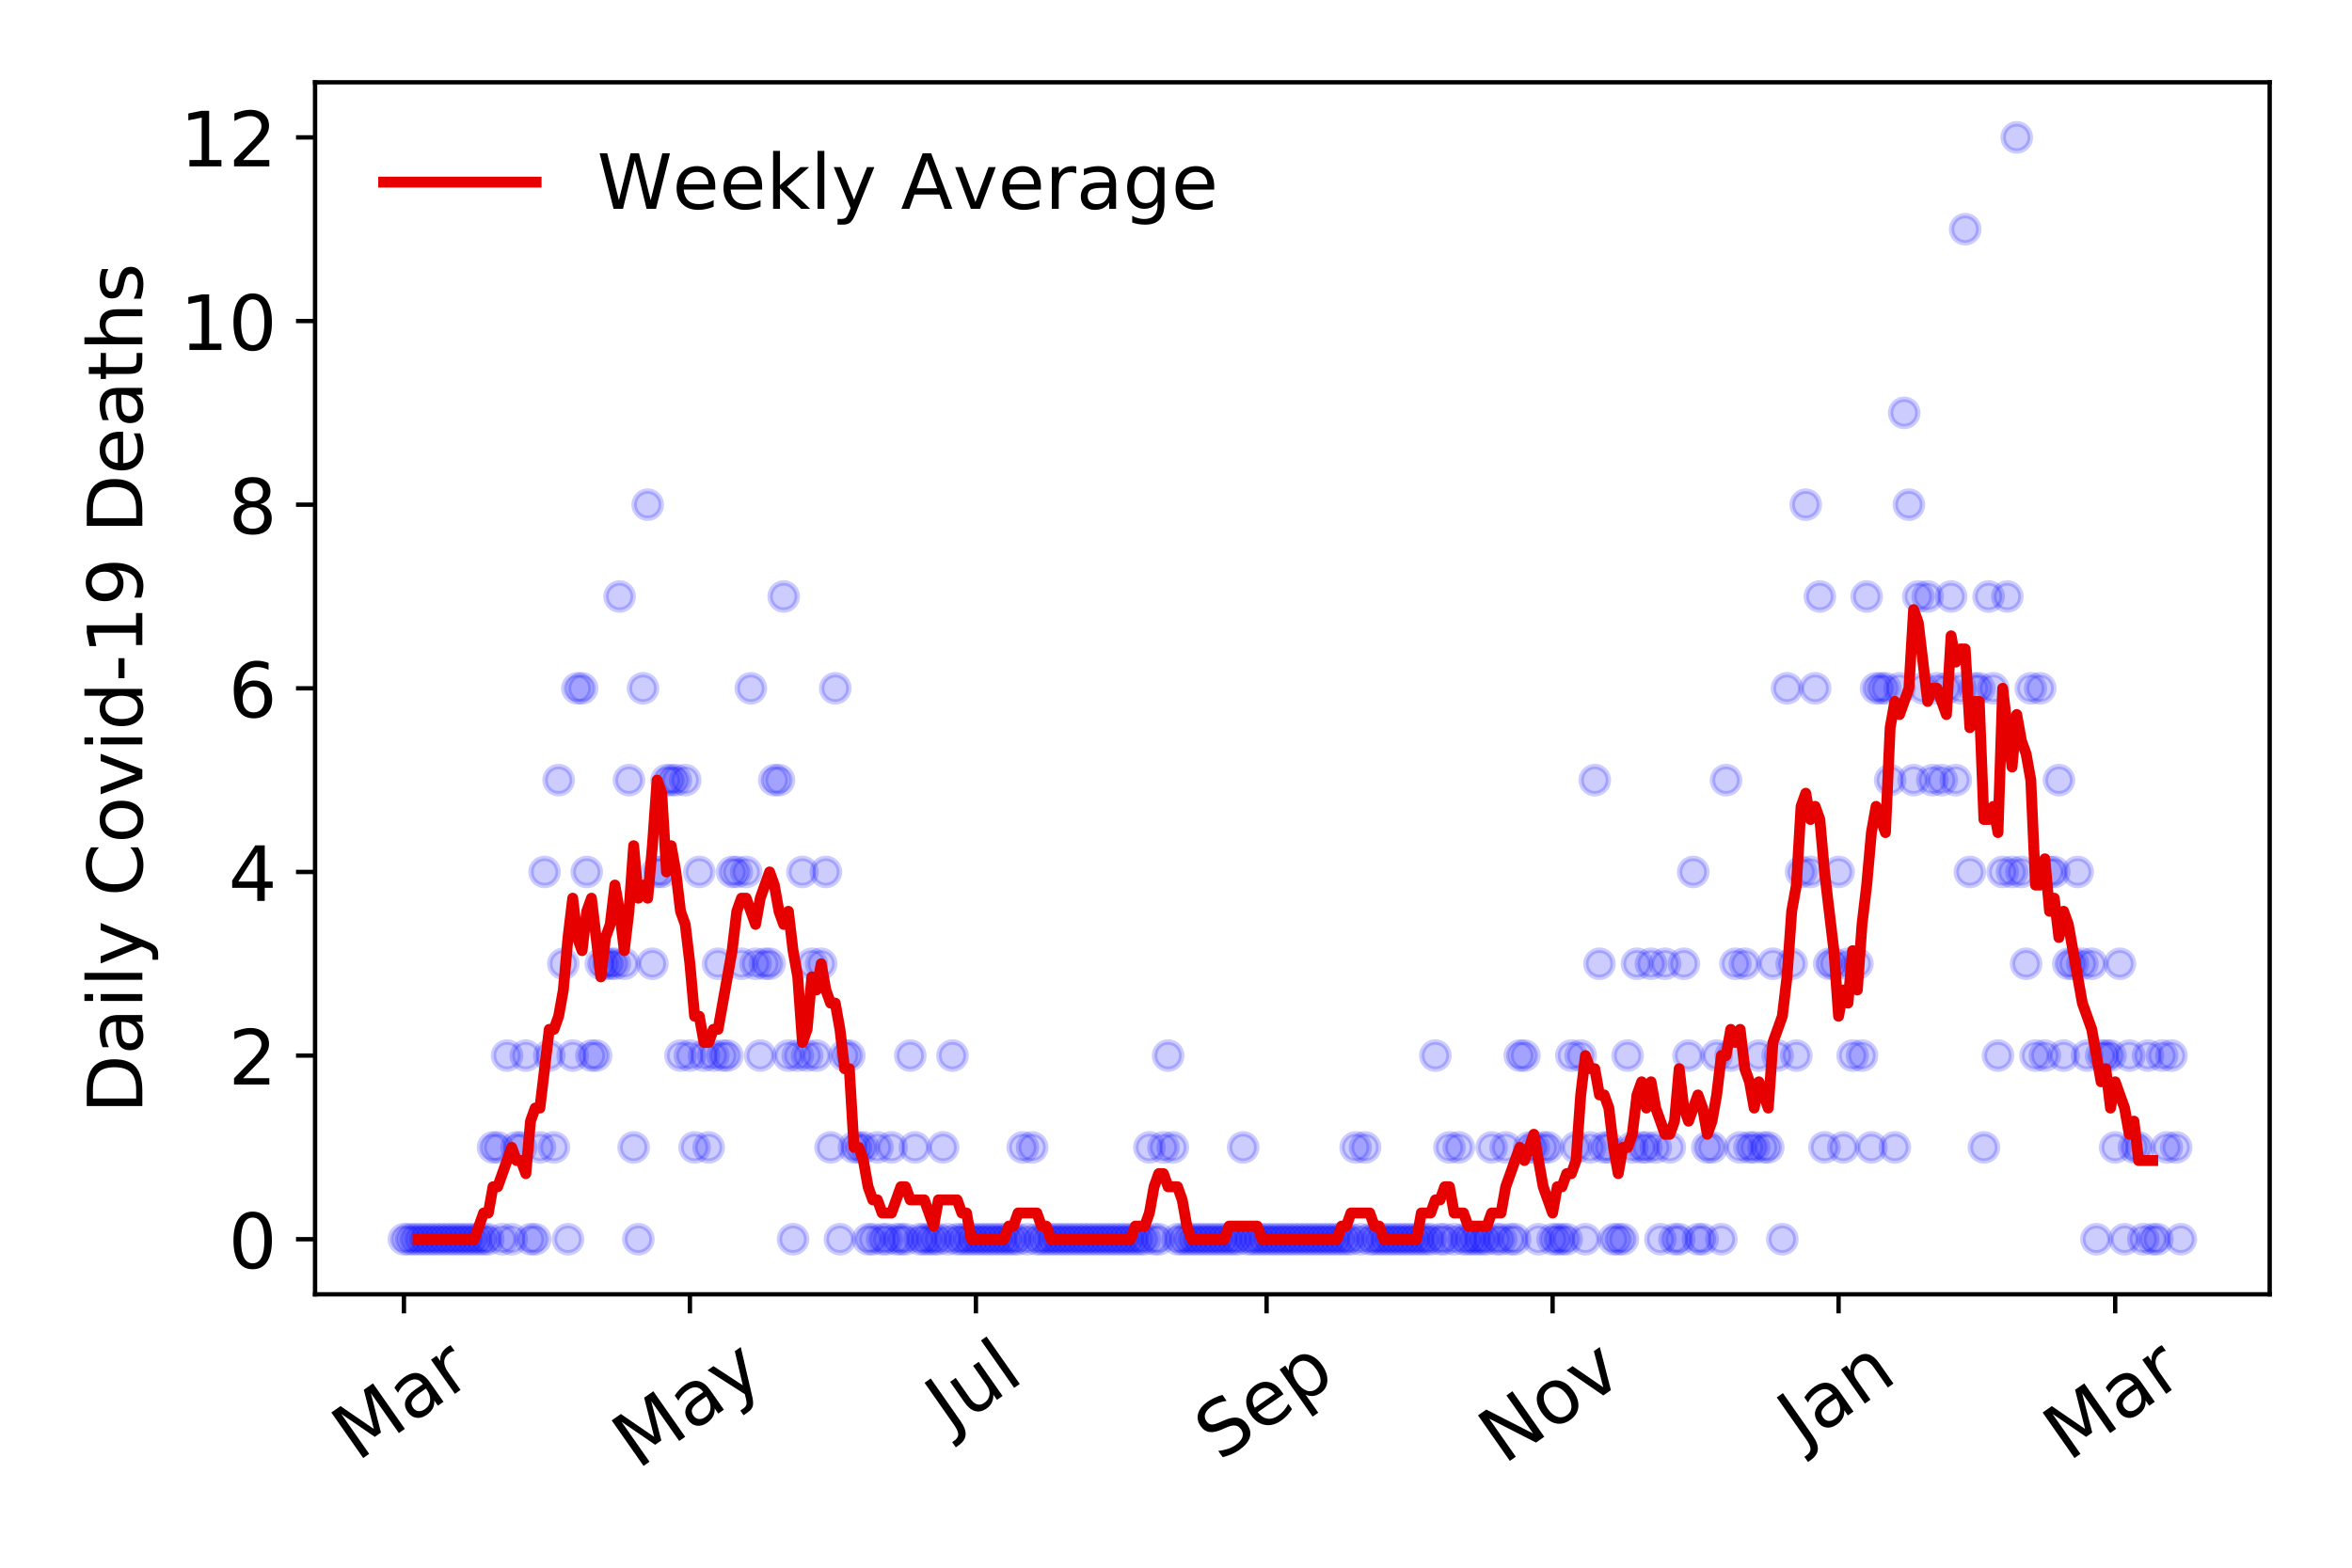 <?xml version="1.0" encoding="utf-8" standalone="no"?>
<!DOCTYPE svg PUBLIC "-//W3C//DTD SVG 1.1//EN"
  "http://www.w3.org/Graphics/SVG/1.1/DTD/svg11.dtd">
<!-- Created with matplotlib (https://matplotlib.org/) -->
<svg height="288pt" version="1.1" viewBox="0 0 432 288" width="432pt" xmlns="http://www.w3.org/2000/svg" xmlns:xlink="http://www.w3.org/1999/xlink">
 <defs>
  <style type="text/css">
*{stroke-linecap:butt;stroke-linejoin:round;}
  </style>
 </defs>
 <g id="figure_1">
  <g id="patch_1">
   <path d="M 0 288 
L 432 288 
L 432 0 
L 0 0 
z
" style="fill:#ffffff;"/>
  </g>
  <g id="axes_1">
   <g id="patch_2">
    <path d="M 57.87 237.778 
L 416.88 237.778 
L 416.88 15.12 
L 57.87 15.12 
z
" style="fill:#ffffff;"/>
   </g>
   <g id="matplotlib.axis_1">
    <g id="xtick_1">
     <g id="line2d_1">
      <defs>
       <path d="M 0 0 
L 0 3.5 
" id="m6c3d84fd81" style="stroke:#000000;stroke-width:0.8;"/>
      </defs>
      <g>
       <use style="stroke:#000000;stroke-width:0.8;" x="74.189" xlink:href="#m6c3d84fd81" y="237.778"/>
      </g>
     </g>
     <g id="text_1">
      <!-- Mar -->
      <defs>
       <path d="M 9.812 72.906 
L 24.516 72.906 
L 43.109 23.297 
L 61.812 72.906 
L 76.516 72.906 
L 76.516 0 
L 66.891 0 
L 66.891 64.016 
L 48.094 14.016 
L 38.188 14.016 
L 19.391 64.016 
L 19.391 0 
L 9.812 0 
z
" id="DejaVuSans-77"/>
       <path d="M 34.281 27.484 
Q 23.391 27.484 19.188 25 
Q 14.984 22.516 14.984 16.5 
Q 14.984 11.719 18.141 8.906 
Q 21.297 6.109 26.703 6.109 
Q 34.188 6.109 38.703 11.406 
Q 43.219 16.703 43.219 25.484 
L 43.219 27.484 
z
M 52.203 31.203 
L 52.203 0 
L 43.219 0 
L 43.219 8.297 
Q 40.141 3.328 35.547 0.953 
Q 30.953 -1.422 24.312 -1.422 
Q 15.922 -1.422 10.953 3.297 
Q 6 8.016 6 15.922 
Q 6 25.141 12.172 29.828 
Q 18.359 34.516 30.609 34.516 
L 43.219 34.516 
L 43.219 35.406 
Q 43.219 41.609 39.141 45 
Q 35.062 48.391 27.688 48.391 
Q 23 48.391 18.547 47.266 
Q 14.109 46.141 10.016 43.891 
L 10.016 52.203 
Q 14.938 54.109 19.578 55.047 
Q 24.219 56 28.609 56 
Q 40.484 56 46.344 49.844 
Q 52.203 43.703 52.203 31.203 
z
" id="DejaVuSans-97"/>
       <path d="M 41.109 46.297 
Q 39.594 47.172 37.812 47.578 
Q 36.031 48 33.891 48 
Q 26.266 48 22.188 43.047 
Q 18.109 38.094 18.109 28.812 
L 18.109 0 
L 9.078 0 
L 9.078 54.688 
L 18.109 54.688 
L 18.109 46.188 
Q 20.953 51.172 25.484 53.578 
Q 30.031 56 36.531 56 
Q 37.453 56 38.578 55.875 
Q 39.703 55.766 41.062 55.516 
z
" id="DejaVuSans-114"/>
      </defs>
      <g transform="translate(65.586 268.643)rotate(-35)scale(0.14 -0.14)">
       <use xlink:href="#DejaVuSans-77"/>
       <use x="86.279" xlink:href="#DejaVuSans-97"/>
       <use x="147.559" xlink:href="#DejaVuSans-114"/>
      </g>
     </g>
    </g>
    <g id="xtick_2">
     <g id="line2d_2">
      <g>
       <use style="stroke:#000000;stroke-width:0.8;" x="126.718" xlink:href="#m6c3d84fd81" y="237.778"/>
      </g>
     </g>
     <g id="text_2">
      <!-- May -->
      <defs>
       <path d="M 32.172 -5.078 
Q 28.375 -14.844 24.75 -17.812 
Q 21.141 -20.797 15.094 -20.797 
L 7.906 -20.797 
L 7.906 -13.281 
L 13.188 -13.281 
Q 16.891 -13.281 18.938 -11.516 
Q 21 -9.766 23.484 -3.219 
L 25.094 0.875 
L 2.984 54.688 
L 12.5 54.688 
L 29.594 11.922 
L 46.688 54.688 
L 56.203 54.688 
z
" id="DejaVuSans-121"/>
      </defs>
      <g transform="translate(117.079 270.094)rotate(-35)scale(0.14 -0.14)">
       <use xlink:href="#DejaVuSans-77"/>
       <use x="86.279" xlink:href="#DejaVuSans-97"/>
       <use x="147.559" xlink:href="#DejaVuSans-121"/>
      </g>
     </g>
    </g>
    <g id="xtick_3">
     <g id="line2d_3">
      <g>
       <use style="stroke:#000000;stroke-width:0.8;" x="179.248" xlink:href="#m6c3d84fd81" y="237.778"/>
      </g>
     </g>
     <g id="text_3">
      <!-- Jul -->
      <defs>
       <path d="M 9.812 72.906 
L 19.672 72.906 
L 19.672 5.078 
Q 19.672 -8.109 14.672 -14.062 
Q 9.672 -20.016 -1.422 -20.016 
L -5.172 -20.016 
L -5.172 -11.719 
L -2.094 -11.719 
Q 4.438 -11.719 7.125 -8.047 
Q 9.812 -4.391 9.812 5.078 
z
" id="DejaVuSans-74"/>
       <path d="M 8.5 21.578 
L 8.5 54.688 
L 17.484 54.688 
L 17.484 21.922 
Q 17.484 14.156 20.5 10.266 
Q 23.531 6.391 29.594 6.391 
Q 36.859 6.391 41.078 11.031 
Q 45.312 15.672 45.312 23.688 
L 45.312 54.688 
L 54.297 54.688 
L 54.297 0 
L 45.312 0 
L 45.312 8.406 
Q 42.047 3.422 37.719 1 
Q 33.406 -1.422 27.688 -1.422 
Q 18.266 -1.422 13.375 4.438 
Q 8.5 10.297 8.5 21.578 
z
M 31.109 56 
z
" id="DejaVuSans-117"/>
       <path d="M 9.422 75.984 
L 18.406 75.984 
L 18.406 0 
L 9.422 0 
z
" id="DejaVuSans-108"/>
      </defs>
      <g transform="translate(174.545 263.181)rotate(-35)scale(0.14 -0.14)">
       <use xlink:href="#DejaVuSans-74"/>
       <use x="29.492" xlink:href="#DejaVuSans-117"/>
       <use x="92.871" xlink:href="#DejaVuSans-108"/>
      </g>
     </g>
    </g>
    <g id="xtick_4">
     <g id="line2d_4">
      <g>
       <use style="stroke:#000000;stroke-width:0.8;" x="232.639" xlink:href="#m6c3d84fd81" y="237.778"/>
      </g>
     </g>
     <g id="text_4">
      <!-- Sep -->
      <defs>
       <path d="M 53.516 70.516 
L 53.516 60.891 
Q 47.906 63.578 42.922 64.891 
Q 37.938 66.219 33.297 66.219 
Q 25.25 66.219 20.875 63.094 
Q 16.5 59.969 16.5 54.203 
Q 16.5 49.359 19.406 46.891 
Q 22.312 44.438 30.422 42.922 
L 36.375 41.703 
Q 47.406 39.594 52.656 34.297 
Q 57.906 29 57.906 20.125 
Q 57.906 9.516 50.797 4.047 
Q 43.703 -1.422 29.984 -1.422 
Q 24.812 -1.422 18.969 -0.25 
Q 13.141 0.922 6.891 3.219 
L 6.891 13.375 
Q 12.891 10.016 18.656 8.297 
Q 24.422 6.594 29.984 6.594 
Q 38.422 6.594 43.016 9.906 
Q 47.609 13.234 47.609 19.391 
Q 47.609 24.75 44.312 27.781 
Q 41.016 30.812 33.5 32.328 
L 27.484 33.5 
Q 16.453 35.688 11.516 40.375 
Q 6.594 45.062 6.594 53.422 
Q 6.594 63.094 13.406 68.656 
Q 20.219 74.219 32.172 74.219 
Q 37.312 74.219 42.625 73.281 
Q 47.953 72.359 53.516 70.516 
z
" id="DejaVuSans-83"/>
       <path d="M 56.203 29.594 
L 56.203 25.203 
L 14.891 25.203 
Q 15.484 15.922 20.484 11.062 
Q 25.484 6.203 34.422 6.203 
Q 39.594 6.203 44.453 7.469 
Q 49.312 8.734 54.109 11.281 
L 54.109 2.781 
Q 49.266 0.734 44.188 -0.344 
Q 39.109 -1.422 33.891 -1.422 
Q 20.797 -1.422 13.156 6.188 
Q 5.516 13.812 5.516 26.812 
Q 5.516 40.234 12.766 48.109 
Q 20.016 56 32.328 56 
Q 43.359 56 49.781 48.891 
Q 56.203 41.797 56.203 29.594 
z
M 47.219 32.234 
Q 47.125 39.594 43.094 43.984 
Q 39.062 48.391 32.422 48.391 
Q 24.906 48.391 20.391 44.141 
Q 15.875 39.891 15.188 32.172 
z
" id="DejaVuSans-101"/>
       <path d="M 18.109 8.203 
L 18.109 -20.797 
L 9.078 -20.797 
L 9.078 54.688 
L 18.109 54.688 
L 18.109 46.391 
Q 20.953 51.266 25.266 53.625 
Q 29.594 56 35.594 56 
Q 45.562 56 51.781 48.094 
Q 58.016 40.188 58.016 27.297 
Q 58.016 14.406 51.781 6.484 
Q 45.562 -1.422 35.594 -1.422 
Q 29.594 -1.422 25.266 0.953 
Q 20.953 3.328 18.109 8.203 
z
M 48.688 27.297 
Q 48.688 37.203 44.609 42.844 
Q 40.531 48.484 33.406 48.484 
Q 26.266 48.484 22.188 42.844 
Q 18.109 37.203 18.109 27.297 
Q 18.109 17.391 22.188 11.75 
Q 26.266 6.109 33.406 6.109 
Q 40.531 6.109 44.609 11.75 
Q 48.688 17.391 48.688 27.297 
z
" id="DejaVuSans-112"/>
      </defs>
      <g transform="translate(224.046 268.629)rotate(-35)scale(0.14 -0.14)">
       <use xlink:href="#DejaVuSans-83"/>
       <use x="63.477" xlink:href="#DejaVuSans-101"/>
       <use x="125" xlink:href="#DejaVuSans-112"/>
      </g>
     </g>
    </g>
    <g id="xtick_5">
     <g id="line2d_5">
      <g>
       <use style="stroke:#000000;stroke-width:0.8;" x="285.168" xlink:href="#m6c3d84fd81" y="237.778"/>
      </g>
     </g>
     <g id="text_5">
      <!-- Nov -->
      <defs>
       <path d="M 9.812 72.906 
L 23.094 72.906 
L 55.422 11.922 
L 55.422 72.906 
L 64.984 72.906 
L 64.984 0 
L 51.703 0 
L 19.391 60.984 
L 19.391 0 
L 9.812 0 
z
" id="DejaVuSans-78"/>
       <path d="M 30.609 48.391 
Q 23.391 48.391 19.188 42.75 
Q 14.984 37.109 14.984 27.297 
Q 14.984 17.484 19.156 11.844 
Q 23.344 6.203 30.609 6.203 
Q 37.797 6.203 41.984 11.859 
Q 46.188 17.531 46.188 27.297 
Q 46.188 37.016 41.984 42.703 
Q 37.797 48.391 30.609 48.391 
z
M 30.609 56 
Q 42.328 56 49.016 48.375 
Q 55.719 40.766 55.719 27.297 
Q 55.719 13.875 49.016 6.219 
Q 42.328 -1.422 30.609 -1.422 
Q 18.844 -1.422 12.172 6.219 
Q 5.516 13.875 5.516 27.297 
Q 5.516 40.766 12.172 48.375 
Q 18.844 56 30.609 56 
z
" id="DejaVuSans-111"/>
       <path d="M 2.984 54.688 
L 12.5 54.688 
L 29.594 8.797 
L 46.688 54.688 
L 56.203 54.688 
L 35.688 0 
L 23.484 0 
z
" id="DejaVuSans-118"/>
      </defs>
      <g transform="translate(276.192 269.166)rotate(-35)scale(0.14 -0.14)">
       <use xlink:href="#DejaVuSans-78"/>
       <use x="74.805" xlink:href="#DejaVuSans-111"/>
       <use x="135.986" xlink:href="#DejaVuSans-118"/>
      </g>
     </g>
    </g>
    <g id="xtick_6">
     <g id="line2d_6">
      <g>
       <use style="stroke:#000000;stroke-width:0.8;" x="337.698" xlink:href="#m6c3d84fd81" y="237.778"/>
      </g>
     </g>
     <g id="text_6">
      <!-- Jan -->
      <defs>
       <path d="M 54.891 33.016 
L 54.891 0 
L 45.906 0 
L 45.906 32.719 
Q 45.906 40.484 42.875 44.328 
Q 39.844 48.188 33.797 48.188 
Q 26.516 48.188 22.312 43.547 
Q 18.109 38.922 18.109 30.906 
L 18.109 0 
L 9.078 0 
L 9.078 54.688 
L 18.109 54.688 
L 18.109 46.188 
Q 21.344 51.125 25.703 53.562 
Q 30.078 56 35.797 56 
Q 45.219 56 50.047 50.172 
Q 54.891 44.344 54.891 33.016 
z
" id="DejaVuSans-110"/>
      </defs>
      <g transform="translate(331.074 265.871)rotate(-35)scale(0.14 -0.14)">
       <use xlink:href="#DejaVuSans-74"/>
       <use x="29.492" xlink:href="#DejaVuSans-97"/>
       <use x="90.771" xlink:href="#DejaVuSans-110"/>
      </g>
     </g>
    </g>
    <g id="xtick_7">
     <g id="line2d_7">
      <g>
       <use style="stroke:#000000;stroke-width:0.8;" x="388.505" xlink:href="#m6c3d84fd81" y="237.778"/>
      </g>
     </g>
     <g id="text_7">
      <!-- Mar -->
      <g transform="translate(379.903 268.643)rotate(-35)scale(0.14 -0.14)">
       <use xlink:href="#DejaVuSans-77"/>
       <use x="86.279" xlink:href="#DejaVuSans-97"/>
       <use x="147.559" xlink:href="#DejaVuSans-114"/>
      </g>
     </g>
    </g>
   </g>
   <g id="matplotlib.axis_2">
    <g id="ytick_1">
     <g id="line2d_8">
      <defs>
       <path d="M 0 0 
L -3.5 0 
" id="m797498c121" style="stroke:#000000;stroke-width:0.8;"/>
      </defs>
      <g>
       <use style="stroke:#000000;stroke-width:0.8;" x="57.87" xlink:href="#m797498c121" y="227.657"/>
      </g>
     </g>
     <g id="text_8">
      <!-- 0 -->
      <defs>
       <path d="M 31.781 66.406 
Q 24.172 66.406 20.328 58.906 
Q 16.5 51.422 16.5 36.375 
Q 16.5 21.391 20.328 13.891 
Q 24.172 6.391 31.781 6.391 
Q 39.453 6.391 43.281 13.891 
Q 47.125 21.391 47.125 36.375 
Q 47.125 51.422 43.281 58.906 
Q 39.453 66.406 31.781 66.406 
z
M 31.781 74.219 
Q 44.047 74.219 50.516 64.516 
Q 56.984 54.828 56.984 36.375 
Q 56.984 17.969 50.516 8.266 
Q 44.047 -1.422 31.781 -1.422 
Q 19.531 -1.422 13.062 8.266 
Q 6.594 17.969 6.594 36.375 
Q 6.594 54.828 13.062 64.516 
Q 19.531 74.219 31.781 74.219 
z
" id="DejaVuSans-48"/>
      </defs>
      <g transform="translate(41.962 232.976)scale(0.14 -0.14)">
       <use xlink:href="#DejaVuSans-48"/>
      </g>
     </g>
    </g>
    <g id="ytick_2">
     <g id="line2d_9">
      <g>
       <use style="stroke:#000000;stroke-width:0.8;" x="57.87" xlink:href="#m797498c121" y="193.921"/>
      </g>
     </g>
     <g id="text_9">
      <!-- 2 -->
      <defs>
       <path d="M 19.188 8.297 
L 53.609 8.297 
L 53.609 0 
L 7.328 0 
L 7.328 8.297 
Q 12.938 14.109 22.625 23.891 
Q 32.328 33.688 34.812 36.531 
Q 39.547 41.844 41.422 45.531 
Q 43.312 49.219 43.312 52.781 
Q 43.312 58.594 39.234 62.25 
Q 35.156 65.922 28.609 65.922 
Q 23.969 65.922 18.812 64.312 
Q 13.672 62.703 7.812 59.422 
L 7.812 69.391 
Q 13.766 71.781 18.938 73 
Q 24.125 74.219 28.422 74.219 
Q 39.75 74.219 46.484 68.547 
Q 53.219 62.891 53.219 53.422 
Q 53.219 48.922 51.531 44.891 
Q 49.859 40.875 45.406 35.406 
Q 44.188 33.984 37.641 27.219 
Q 31.109 20.453 19.188 8.297 
z
" id="DejaVuSans-50"/>
      </defs>
      <g transform="translate(41.962 199.24)scale(0.14 -0.14)">
       <use xlink:href="#DejaVuSans-50"/>
      </g>
     </g>
    </g>
    <g id="ytick_3">
     <g id="line2d_10">
      <g>
       <use style="stroke:#000000;stroke-width:0.8;" x="57.87" xlink:href="#m797498c121" y="160.185"/>
      </g>
     </g>
     <g id="text_10">
      <!-- 4 -->
      <defs>
       <path d="M 37.797 64.312 
L 12.891 25.391 
L 37.797 25.391 
z
M 35.203 72.906 
L 47.609 72.906 
L 47.609 25.391 
L 58.016 25.391 
L 58.016 17.188 
L 47.609 17.188 
L 47.609 0 
L 37.797 0 
L 37.797 17.188 
L 4.891 17.188 
L 4.891 26.703 
z
" id="DejaVuSans-52"/>
      </defs>
      <g transform="translate(41.962 165.504)scale(0.14 -0.14)">
       <use xlink:href="#DejaVuSans-52"/>
      </g>
     </g>
    </g>
    <g id="ytick_4">
     <g id="line2d_11">
      <g>
       <use style="stroke:#000000;stroke-width:0.8;" x="57.87" xlink:href="#m797498c121" y="126.449"/>
      </g>
     </g>
     <g id="text_11">
      <!-- 6 -->
      <defs>
       <path d="M 33.016 40.375 
Q 26.375 40.375 22.484 35.828 
Q 18.609 31.297 18.609 23.391 
Q 18.609 15.531 22.484 10.953 
Q 26.375 6.391 33.016 6.391 
Q 39.656 6.391 43.531 10.953 
Q 47.406 15.531 47.406 23.391 
Q 47.406 31.297 43.531 35.828 
Q 39.656 40.375 33.016 40.375 
z
M 52.594 71.297 
L 52.594 62.312 
Q 48.875 64.062 45.094 64.984 
Q 41.312 65.922 37.594 65.922 
Q 27.828 65.922 22.672 59.328 
Q 17.531 52.734 16.797 39.406 
Q 19.672 43.656 24.016 45.922 
Q 28.375 48.188 33.594 48.188 
Q 44.578 48.188 50.953 41.516 
Q 57.328 34.859 57.328 23.391 
Q 57.328 12.156 50.688 5.359 
Q 44.047 -1.422 33.016 -1.422 
Q 20.359 -1.422 13.672 8.266 
Q 6.984 17.969 6.984 36.375 
Q 6.984 53.656 15.188 63.938 
Q 23.391 74.219 37.203 74.219 
Q 40.922 74.219 44.703 73.484 
Q 48.484 72.75 52.594 71.297 
z
" id="DejaVuSans-54"/>
      </defs>
      <g transform="translate(41.962 131.768)scale(0.14 -0.14)">
       <use xlink:href="#DejaVuSans-54"/>
      </g>
     </g>
    </g>
    <g id="ytick_5">
     <g id="line2d_12">
      <g>
       <use style="stroke:#000000;stroke-width:0.8;" x="57.87" xlink:href="#m797498c121" y="92.713"/>
      </g>
     </g>
     <g id="text_12">
      <!-- 8 -->
      <defs>
       <path d="M 31.781 34.625 
Q 24.75 34.625 20.719 30.859 
Q 16.703 27.094 16.703 20.516 
Q 16.703 13.922 20.719 10.156 
Q 24.75 6.391 31.781 6.391 
Q 38.812 6.391 42.859 10.172 
Q 46.922 13.969 46.922 20.516 
Q 46.922 27.094 42.891 30.859 
Q 38.875 34.625 31.781 34.625 
z
M 21.922 38.812 
Q 15.578 40.375 12.031 44.719 
Q 8.5 49.078 8.5 55.328 
Q 8.5 64.062 14.719 69.141 
Q 20.953 74.219 31.781 74.219 
Q 42.672 74.219 48.875 69.141 
Q 55.078 64.062 55.078 55.328 
Q 55.078 49.078 51.531 44.719 
Q 48 40.375 41.703 38.812 
Q 48.828 37.156 52.797 32.312 
Q 56.781 27.484 56.781 20.516 
Q 56.781 9.906 50.312 4.234 
Q 43.844 -1.422 31.781 -1.422 
Q 19.734 -1.422 13.25 4.234 
Q 6.781 9.906 6.781 20.516 
Q 6.781 27.484 10.781 32.312 
Q 14.797 37.156 21.922 38.812 
z
M 18.312 54.391 
Q 18.312 48.734 21.844 45.562 
Q 25.391 42.391 31.781 42.391 
Q 38.141 42.391 41.719 45.562 
Q 45.312 48.734 45.312 54.391 
Q 45.312 60.062 41.719 63.234 
Q 38.141 66.406 31.781 66.406 
Q 25.391 66.406 21.844 63.234 
Q 18.312 60.062 18.312 54.391 
z
" id="DejaVuSans-56"/>
      </defs>
      <g transform="translate(41.962 98.032)scale(0.14 -0.14)">
       <use xlink:href="#DejaVuSans-56"/>
      </g>
     </g>
    </g>
    <g id="ytick_6">
     <g id="line2d_13">
      <g>
       <use style="stroke:#000000;stroke-width:0.8;" x="57.87" xlink:href="#m797498c121" y="58.977"/>
      </g>
     </g>
     <g id="text_13">
      <!-- 10 -->
      <defs>
       <path d="M 12.406 8.297 
L 28.516 8.297 
L 28.516 63.922 
L 10.984 60.406 
L 10.984 69.391 
L 28.422 72.906 
L 38.281 72.906 
L 38.281 8.297 
L 54.391 8.297 
L 54.391 0 
L 12.406 0 
z
" id="DejaVuSans-49"/>
      </defs>
      <g transform="translate(33.055 64.296)scale(0.14 -0.14)">
       <use xlink:href="#DejaVuSans-49"/>
       <use x="63.623" xlink:href="#DejaVuSans-48"/>
      </g>
     </g>
    </g>
    <g id="ytick_7">
     <g id="line2d_14">
      <g>
       <use style="stroke:#000000;stroke-width:0.8;" x="57.87" xlink:href="#m797498c121" y="25.241"/>
      </g>
     </g>
     <g id="text_14">
      <!-- 12 -->
      <g transform="translate(33.055 30.56)scale(0.14 -0.14)">
       <use xlink:href="#DejaVuSans-49"/>
       <use x="63.623" xlink:href="#DejaVuSans-50"/>
      </g>
     </g>
    </g>
    <g id="text_15">
     <!-- Daily Covid-19 Deaths -->
     <defs>
      <path d="M 19.672 64.797 
L 19.672 8.109 
L 31.594 8.109 
Q 46.688 8.109 53.688 14.938 
Q 60.688 21.781 60.688 36.531 
Q 60.688 51.172 53.688 57.984 
Q 46.688 64.797 31.594 64.797 
z
M 9.812 72.906 
L 30.078 72.906 
Q 51.266 72.906 61.172 64.094 
Q 71.094 55.281 71.094 36.531 
Q 71.094 17.672 61.125 8.828 
Q 51.172 0 30.078 0 
L 9.812 0 
z
" id="DejaVuSans-68"/>
      <path d="M 9.422 54.688 
L 18.406 54.688 
L 18.406 0 
L 9.422 0 
z
M 9.422 75.984 
L 18.406 75.984 
L 18.406 64.594 
L 9.422 64.594 
z
" id="DejaVuSans-105"/>
      <path id="DejaVuSans-32"/>
      <path d="M 64.406 67.281 
L 64.406 56.891 
Q 59.422 61.531 53.781 63.812 
Q 48.141 66.109 41.797 66.109 
Q 29.297 66.109 22.656 58.469 
Q 16.016 50.828 16.016 36.375 
Q 16.016 21.969 22.656 14.328 
Q 29.297 6.688 41.797 6.688 
Q 48.141 6.688 53.781 8.984 
Q 59.422 11.281 64.406 15.922 
L 64.406 5.609 
Q 59.234 2.094 53.438 0.328 
Q 47.656 -1.422 41.219 -1.422 
Q 24.656 -1.422 15.125 8.703 
Q 5.609 18.844 5.609 36.375 
Q 5.609 53.953 15.125 64.078 
Q 24.656 74.219 41.219 74.219 
Q 47.75 74.219 53.531 72.484 
Q 59.328 70.75 64.406 67.281 
z
" id="DejaVuSans-67"/>
      <path d="M 45.406 46.391 
L 45.406 75.984 
L 54.391 75.984 
L 54.391 0 
L 45.406 0 
L 45.406 8.203 
Q 42.578 3.328 38.25 0.953 
Q 33.938 -1.422 27.875 -1.422 
Q 17.969 -1.422 11.734 6.484 
Q 5.516 14.406 5.516 27.297 
Q 5.516 40.188 11.734 48.094 
Q 17.969 56 27.875 56 
Q 33.938 56 38.25 53.625 
Q 42.578 51.266 45.406 46.391 
z
M 14.797 27.297 
Q 14.797 17.391 18.875 11.75 
Q 22.953 6.109 30.078 6.109 
Q 37.203 6.109 41.297 11.75 
Q 45.406 17.391 45.406 27.297 
Q 45.406 37.203 41.297 42.844 
Q 37.203 48.484 30.078 48.484 
Q 22.953 48.484 18.875 42.844 
Q 14.797 37.203 14.797 27.297 
z
" id="DejaVuSans-100"/>
      <path d="M 4.891 31.391 
L 31.203 31.391 
L 31.203 23.391 
L 4.891 23.391 
z
" id="DejaVuSans-45"/>
      <path d="M 10.984 1.516 
L 10.984 10.5 
Q 14.703 8.734 18.5 7.812 
Q 22.312 6.891 25.984 6.891 
Q 35.75 6.891 40.891 13.453 
Q 46.047 20.016 46.781 33.406 
Q 43.953 29.203 39.594 26.953 
Q 35.25 24.703 29.984 24.703 
Q 19.047 24.703 12.672 31.312 
Q 6.297 37.938 6.297 49.422 
Q 6.297 60.641 12.938 67.422 
Q 19.578 74.219 30.609 74.219 
Q 43.266 74.219 49.922 64.516 
Q 56.594 54.828 56.594 36.375 
Q 56.594 19.141 48.406 8.859 
Q 40.234 -1.422 26.422 -1.422 
Q 22.703 -1.422 18.891 -0.688 
Q 15.094 0.047 10.984 1.516 
z
M 30.609 32.422 
Q 37.25 32.422 41.125 36.953 
Q 45.016 41.5 45.016 49.422 
Q 45.016 57.281 41.125 61.844 
Q 37.25 66.406 30.609 66.406 
Q 23.969 66.406 20.094 61.844 
Q 16.219 57.281 16.219 49.422 
Q 16.219 41.5 20.094 36.953 
Q 23.969 32.422 30.609 32.422 
z
" id="DejaVuSans-57"/>
      <path d="M 18.312 70.219 
L 18.312 54.688 
L 36.812 54.688 
L 36.812 47.703 
L 18.312 47.703 
L 18.312 18.016 
Q 18.312 11.328 20.141 9.422 
Q 21.969 7.516 27.594 7.516 
L 36.812 7.516 
L 36.812 0 
L 27.594 0 
Q 17.188 0 13.234 3.875 
Q 9.281 7.766 9.281 18.016 
L 9.281 47.703 
L 2.688 47.703 
L 2.688 54.688 
L 9.281 54.688 
L 9.281 70.219 
z
" id="DejaVuSans-116"/>
      <path d="M 54.891 33.016 
L 54.891 0 
L 45.906 0 
L 45.906 32.719 
Q 45.906 40.484 42.875 44.328 
Q 39.844 48.188 33.797 48.188 
Q 26.516 48.188 22.312 43.547 
Q 18.109 38.922 18.109 30.906 
L 18.109 0 
L 9.078 0 
L 9.078 75.984 
L 18.109 75.984 
L 18.109 46.188 
Q 21.344 51.125 25.703 53.562 
Q 30.078 56 35.797 56 
Q 45.219 56 50.047 50.172 
Q 54.891 44.344 54.891 33.016 
z
" id="DejaVuSans-104"/>
      <path d="M 44.281 53.078 
L 44.281 44.578 
Q 40.484 46.531 36.375 47.5 
Q 32.281 48.484 27.875 48.484 
Q 21.188 48.484 17.844 46.438 
Q 14.5 44.391 14.5 40.281 
Q 14.5 37.156 16.891 35.375 
Q 19.281 33.594 26.516 31.984 
L 29.594 31.297 
Q 39.156 29.25 43.188 25.516 
Q 47.219 21.781 47.219 15.094 
Q 47.219 7.469 41.188 3.016 
Q 35.156 -1.422 24.609 -1.422 
Q 20.219 -1.422 15.453 -0.562 
Q 10.688 0.297 5.422 2 
L 5.422 11.281 
Q 10.406 8.688 15.234 7.391 
Q 20.062 6.109 24.812 6.109 
Q 31.156 6.109 34.562 8.281 
Q 37.984 10.453 37.984 14.406 
Q 37.984 18.062 35.516 20.016 
Q 33.062 21.969 24.703 23.781 
L 21.578 24.516 
Q 13.234 26.266 9.516 29.906 
Q 5.812 33.547 5.812 39.891 
Q 5.812 47.609 11.281 51.797 
Q 16.75 56 26.812 56 
Q 31.781 56 36.172 55.266 
Q 40.578 54.547 44.281 53.078 
z
" id="DejaVuSans-115"/>
     </defs>
     <g transform="translate(26.143 204.56)rotate(-90)scale(0.14 -0.14)">
      <use xlink:href="#DejaVuSans-68"/>
      <use x="77.002" xlink:href="#DejaVuSans-97"/>
      <use x="138.281" xlink:href="#DejaVuSans-105"/>
      <use x="166.064" xlink:href="#DejaVuSans-108"/>
      <use x="193.848" xlink:href="#DejaVuSans-121"/>
      <use x="253.027" xlink:href="#DejaVuSans-32"/>
      <use x="284.814" xlink:href="#DejaVuSans-67"/>
      <use x="354.639" xlink:href="#DejaVuSans-111"/>
      <use x="415.82" xlink:href="#DejaVuSans-118"/>
      <use x="475" xlink:href="#DejaVuSans-105"/>
      <use x="502.783" xlink:href="#DejaVuSans-100"/>
      <use x="566.26" xlink:href="#DejaVuSans-45"/>
      <use x="602.344" xlink:href="#DejaVuSans-49"/>
      <use x="665.967" xlink:href="#DejaVuSans-57"/>
      <use x="729.59" xlink:href="#DejaVuSans-32"/>
      <use x="761.377" xlink:href="#DejaVuSans-68"/>
      <use x="838.379" xlink:href="#DejaVuSans-101"/>
      <use x="899.902" xlink:href="#DejaVuSans-97"/>
      <use x="961.182" xlink:href="#DejaVuSans-116"/>
      <use x="1000.391" xlink:href="#DejaVuSans-104"/>
      <use x="1063.77" xlink:href="#DejaVuSans-115"/>
     </g>
    </g>
   </g>
   <g id="line2d_15">
    <defs>
     <path d="M 0 2.5 
C 0.663 2.5 1.299 2.237 1.768 1.768 
C 2.237 1.299 2.5 0.663 2.5 0 
C 2.5 -0.663 2.237 -1.299 1.768 -1.768 
C 1.299 -2.237 0.663 -2.5 0 -2.5 
C -0.663 -2.5 -1.299 -2.237 -1.768 -1.768 
C -2.237 -1.299 -2.5 -0.663 -2.5 0 
C -2.5 0.663 -2.237 1.299 -1.768 1.768 
C -1.299 2.237 -0.663 2.5 0 2.5 
z
" id="m533d8d1b36" style="stroke:#0000ff;stroke-opacity:0.2;"/>
    </defs>
    <g clip-path="url(#p07f16b6c4e)">
     <use style="fill:#0000ff;fill-opacity:0.2;stroke:#0000ff;stroke-opacity:0.2;" x="74.189" xlink:href="#m533d8d1b36" y="227.657"/>
     <use style="fill:#0000ff;fill-opacity:0.2;stroke:#0000ff;stroke-opacity:0.2;" x="75.05" xlink:href="#m533d8d1b36" y="227.657"/>
     <use style="fill:#0000ff;fill-opacity:0.2;stroke:#0000ff;stroke-opacity:0.2;" x="75.911" xlink:href="#m533d8d1b36" y="227.657"/>
     <use style="fill:#0000ff;fill-opacity:0.2;stroke:#0000ff;stroke-opacity:0.2;" x="76.772" xlink:href="#m533d8d1b36" y="227.657"/>
     <use style="fill:#0000ff;fill-opacity:0.2;stroke:#0000ff;stroke-opacity:0.2;" x="77.633" xlink:href="#m533d8d1b36" y="227.657"/>
     <use style="fill:#0000ff;fill-opacity:0.2;stroke:#0000ff;stroke-opacity:0.2;" x="78.494" xlink:href="#m533d8d1b36" y="227.657"/>
     <use style="fill:#0000ff;fill-opacity:0.2;stroke:#0000ff;stroke-opacity:0.2;" x="79.355" xlink:href="#m533d8d1b36" y="227.657"/>
     <use style="fill:#0000ff;fill-opacity:0.2;stroke:#0000ff;stroke-opacity:0.2;" x="80.217" xlink:href="#m533d8d1b36" y="227.657"/>
     <use style="fill:#0000ff;fill-opacity:0.2;stroke:#0000ff;stroke-opacity:0.2;" x="81.078" xlink:href="#m533d8d1b36" y="227.657"/>
     <use style="fill:#0000ff;fill-opacity:0.2;stroke:#0000ff;stroke-opacity:0.2;" x="81.939" xlink:href="#m533d8d1b36" y="227.657"/>
     <use style="fill:#0000ff;fill-opacity:0.2;stroke:#0000ff;stroke-opacity:0.2;" x="82.8" xlink:href="#m533d8d1b36" y="227.657"/>
     <use style="fill:#0000ff;fill-opacity:0.2;stroke:#0000ff;stroke-opacity:0.2;" x="83.661" xlink:href="#m533d8d1b36" y="227.657"/>
     <use style="fill:#0000ff;fill-opacity:0.2;stroke:#0000ff;stroke-opacity:0.2;" x="84.522" xlink:href="#m533d8d1b36" y="227.657"/>
     <use style="fill:#0000ff;fill-opacity:0.2;stroke:#0000ff;stroke-opacity:0.2;" x="85.383" xlink:href="#m533d8d1b36" y="227.657"/>
     <use style="fill:#0000ff;fill-opacity:0.2;stroke:#0000ff;stroke-opacity:0.2;" x="86.245" xlink:href="#m533d8d1b36" y="227.657"/>
     <use style="fill:#0000ff;fill-opacity:0.2;stroke:#0000ff;stroke-opacity:0.2;" x="87.106" xlink:href="#m533d8d1b36" y="227.657"/>
     <use style="fill:#0000ff;fill-opacity:0.2;stroke:#0000ff;stroke-opacity:0.2;" x="87.967" xlink:href="#m533d8d1b36" y="227.657"/>
     <use style="fill:#0000ff;fill-opacity:0.2;stroke:#0000ff;stroke-opacity:0.2;" x="88.828" xlink:href="#m533d8d1b36" y="227.657"/>
     <use style="fill:#0000ff;fill-opacity:0.2;stroke:#0000ff;stroke-opacity:0.2;" x="89.689" xlink:href="#m533d8d1b36" y="227.657"/>
     <use style="fill:#0000ff;fill-opacity:0.2;stroke:#0000ff;stroke-opacity:0.2;" x="90.55" xlink:href="#m533d8d1b36" y="210.789"/>
     <use style="fill:#0000ff;fill-opacity:0.2;stroke:#0000ff;stroke-opacity:0.2;" x="91.411" xlink:href="#m533d8d1b36" y="210.789"/>
     <use style="fill:#0000ff;fill-opacity:0.2;stroke:#0000ff;stroke-opacity:0.2;" x="92.273" xlink:href="#m533d8d1b36" y="227.657"/>
     <use style="fill:#0000ff;fill-opacity:0.2;stroke:#0000ff;stroke-opacity:0.2;" x="93.134" xlink:href="#m533d8d1b36" y="193.921"/>
     <use style="fill:#0000ff;fill-opacity:0.2;stroke:#0000ff;stroke-opacity:0.2;" x="93.995" xlink:href="#m533d8d1b36" y="227.657"/>
     <use style="fill:#0000ff;fill-opacity:0.2;stroke:#0000ff;stroke-opacity:0.2;" x="94.856" xlink:href="#m533d8d1b36" y="210.789"/>
     <use style="fill:#0000ff;fill-opacity:0.2;stroke:#0000ff;stroke-opacity:0.2;" x="95.717" xlink:href="#m533d8d1b36" y="210.789"/>
     <use style="fill:#0000ff;fill-opacity:0.2;stroke:#0000ff;stroke-opacity:0.2;" x="96.578" xlink:href="#m533d8d1b36" y="193.921"/>
     <use style="fill:#0000ff;fill-opacity:0.2;stroke:#0000ff;stroke-opacity:0.2;" x="97.439" xlink:href="#m533d8d1b36" y="227.657"/>
     <use style="fill:#0000ff;fill-opacity:0.2;stroke:#0000ff;stroke-opacity:0.2;" x="98.301" xlink:href="#m533d8d1b36" y="227.657"/>
     <use style="fill:#0000ff;fill-opacity:0.2;stroke:#0000ff;stroke-opacity:0.2;" x="99.162" xlink:href="#m533d8d1b36" y="210.789"/>
     <use style="fill:#0000ff;fill-opacity:0.2;stroke:#0000ff;stroke-opacity:0.2;" x="100.023" xlink:href="#m533d8d1b36" y="160.185"/>
     <use style="fill:#0000ff;fill-opacity:0.2;stroke:#0000ff;stroke-opacity:0.2;" x="100.884" xlink:href="#m533d8d1b36" y="193.921"/>
     <use style="fill:#0000ff;fill-opacity:0.2;stroke:#0000ff;stroke-opacity:0.2;" x="101.745" xlink:href="#m533d8d1b36" y="210.789"/>
     <use style="fill:#0000ff;fill-opacity:0.2;stroke:#0000ff;stroke-opacity:0.2;" x="102.606" xlink:href="#m533d8d1b36" y="143.317"/>
     <use style="fill:#0000ff;fill-opacity:0.2;stroke:#0000ff;stroke-opacity:0.2;" x="103.467" xlink:href="#m533d8d1b36" y="177.053"/>
     <use style="fill:#0000ff;fill-opacity:0.2;stroke:#0000ff;stroke-opacity:0.2;" x="104.329" xlink:href="#m533d8d1b36" y="227.657"/>
     <use style="fill:#0000ff;fill-opacity:0.2;stroke:#0000ff;stroke-opacity:0.2;" x="105.19" xlink:href="#m533d8d1b36" y="193.921"/>
     <use style="fill:#0000ff;fill-opacity:0.2;stroke:#0000ff;stroke-opacity:0.2;" x="106.051" xlink:href="#m533d8d1b36" y="126.449"/>
     <use style="fill:#0000ff;fill-opacity:0.2;stroke:#0000ff;stroke-opacity:0.2;" x="106.912" xlink:href="#m533d8d1b36" y="126.449"/>
     <use style="fill:#0000ff;fill-opacity:0.2;stroke:#0000ff;stroke-opacity:0.2;" x="107.773" xlink:href="#m533d8d1b36" y="160.185"/>
     <use style="fill:#0000ff;fill-opacity:0.2;stroke:#0000ff;stroke-opacity:0.2;" x="108.634" xlink:href="#m533d8d1b36" y="193.921"/>
     <use style="fill:#0000ff;fill-opacity:0.2;stroke:#0000ff;stroke-opacity:0.2;" x="109.495" xlink:href="#m533d8d1b36" y="193.921"/>
     <use style="fill:#0000ff;fill-opacity:0.2;stroke:#0000ff;stroke-opacity:0.2;" x="110.357" xlink:href="#m533d8d1b36" y="177.053"/>
     <use style="fill:#0000ff;fill-opacity:0.2;stroke:#0000ff;stroke-opacity:0.2;" x="111.218" xlink:href="#m533d8d1b36" y="177.053"/>
     <use style="fill:#0000ff;fill-opacity:0.2;stroke:#0000ff;stroke-opacity:0.2;" x="112.079" xlink:href="#m533d8d1b36" y="177.053"/>
     <use style="fill:#0000ff;fill-opacity:0.2;stroke:#0000ff;stroke-opacity:0.2;" x="112.94" xlink:href="#m533d8d1b36" y="177.053"/>
     <use style="fill:#0000ff;fill-opacity:0.2;stroke:#0000ff;stroke-opacity:0.2;" x="113.801" xlink:href="#m533d8d1b36" y="109.581"/>
     <use style="fill:#0000ff;fill-opacity:0.2;stroke:#0000ff;stroke-opacity:0.2;" x="114.662" xlink:href="#m533d8d1b36" y="177.053"/>
     <use style="fill:#0000ff;fill-opacity:0.2;stroke:#0000ff;stroke-opacity:0.2;" x="115.523" xlink:href="#m533d8d1b36" y="143.317"/>
     <use style="fill:#0000ff;fill-opacity:0.2;stroke:#0000ff;stroke-opacity:0.2;" x="116.385" xlink:href="#m533d8d1b36" y="210.789"/>
     <use style="fill:#0000ff;fill-opacity:0.2;stroke:#0000ff;stroke-opacity:0.2;" x="117.246" xlink:href="#m533d8d1b36" y="227.657"/>
     <use style="fill:#0000ff;fill-opacity:0.2;stroke:#0000ff;stroke-opacity:0.2;" x="118.107" xlink:href="#m533d8d1b36" y="126.449"/>
     <use style="fill:#0000ff;fill-opacity:0.2;stroke:#0000ff;stroke-opacity:0.2;" x="118.968" xlink:href="#m533d8d1b36" y="92.713"/>
     <use style="fill:#0000ff;fill-opacity:0.2;stroke:#0000ff;stroke-opacity:0.2;" x="119.829" xlink:href="#m533d8d1b36" y="177.053"/>
     <use style="fill:#0000ff;fill-opacity:0.2;stroke:#0000ff;stroke-opacity:0.2;" x="120.69" xlink:href="#m533d8d1b36" y="160.185"/>
     <use style="fill:#0000ff;fill-opacity:0.2;stroke:#0000ff;stroke-opacity:0.2;" x="121.551" xlink:href="#m533d8d1b36" y="160.185"/>
     <use style="fill:#0000ff;fill-opacity:0.2;stroke:#0000ff;stroke-opacity:0.2;" x="122.413" xlink:href="#m533d8d1b36" y="143.317"/>
     <use style="fill:#0000ff;fill-opacity:0.2;stroke:#0000ff;stroke-opacity:0.2;" x="123.274" xlink:href="#m533d8d1b36" y="143.317"/>
     <use style="fill:#0000ff;fill-opacity:0.2;stroke:#0000ff;stroke-opacity:0.2;" x="124.135" xlink:href="#m533d8d1b36" y="143.317"/>
     <use style="fill:#0000ff;fill-opacity:0.2;stroke:#0000ff;stroke-opacity:0.2;" x="124.996" xlink:href="#m533d8d1b36" y="193.921"/>
     <use style="fill:#0000ff;fill-opacity:0.2;stroke:#0000ff;stroke-opacity:0.2;" x="125.857" xlink:href="#m533d8d1b36" y="143.317"/>
     <use style="fill:#0000ff;fill-opacity:0.2;stroke:#0000ff;stroke-opacity:0.2;" x="126.718" xlink:href="#m533d8d1b36" y="193.921"/>
     <use style="fill:#0000ff;fill-opacity:0.2;stroke:#0000ff;stroke-opacity:0.2;" x="127.579" xlink:href="#m533d8d1b36" y="210.789"/>
     <use style="fill:#0000ff;fill-opacity:0.2;stroke:#0000ff;stroke-opacity:0.2;" x="128.441" xlink:href="#m533d8d1b36" y="160.185"/>
     <use style="fill:#0000ff;fill-opacity:0.2;stroke:#0000ff;stroke-opacity:0.2;" x="129.302" xlink:href="#m533d8d1b36" y="193.921"/>
     <use style="fill:#0000ff;fill-opacity:0.2;stroke:#0000ff;stroke-opacity:0.2;" x="130.163" xlink:href="#m533d8d1b36" y="210.789"/>
     <use style="fill:#0000ff;fill-opacity:0.2;stroke:#0000ff;stroke-opacity:0.2;" x="131.024" xlink:href="#m533d8d1b36" y="193.921"/>
     <use style="fill:#0000ff;fill-opacity:0.2;stroke:#0000ff;stroke-opacity:0.2;" x="131.885" xlink:href="#m533d8d1b36" y="177.053"/>
     <use style="fill:#0000ff;fill-opacity:0.2;stroke:#0000ff;stroke-opacity:0.2;" x="132.746" xlink:href="#m533d8d1b36" y="193.921"/>
     <use style="fill:#0000ff;fill-opacity:0.2;stroke:#0000ff;stroke-opacity:0.2;" x="133.607" xlink:href="#m533d8d1b36" y="193.921"/>
     <use style="fill:#0000ff;fill-opacity:0.2;stroke:#0000ff;stroke-opacity:0.2;" x="134.469" xlink:href="#m533d8d1b36" y="160.185"/>
     <use style="fill:#0000ff;fill-opacity:0.2;stroke:#0000ff;stroke-opacity:0.2;" x="135.33" xlink:href="#m533d8d1b36" y="160.185"/>
     <use style="fill:#0000ff;fill-opacity:0.2;stroke:#0000ff;stroke-opacity:0.2;" x="136.191" xlink:href="#m533d8d1b36" y="177.053"/>
     <use style="fill:#0000ff;fill-opacity:0.2;stroke:#0000ff;stroke-opacity:0.2;" x="137.052" xlink:href="#m533d8d1b36" y="160.185"/>
     <use style="fill:#0000ff;fill-opacity:0.2;stroke:#0000ff;stroke-opacity:0.2;" x="137.913" xlink:href="#m533d8d1b36" y="126.449"/>
     <use style="fill:#0000ff;fill-opacity:0.2;stroke:#0000ff;stroke-opacity:0.2;" x="138.774" xlink:href="#m533d8d1b36" y="177.053"/>
     <use style="fill:#0000ff;fill-opacity:0.2;stroke:#0000ff;stroke-opacity:0.2;" x="139.635" xlink:href="#m533d8d1b36" y="193.921"/>
     <use style="fill:#0000ff;fill-opacity:0.2;stroke:#0000ff;stroke-opacity:0.2;" x="140.497" xlink:href="#m533d8d1b36" y="177.053"/>
     <use style="fill:#0000ff;fill-opacity:0.2;stroke:#0000ff;stroke-opacity:0.2;" x="141.358" xlink:href="#m533d8d1b36" y="177.053"/>
     <use style="fill:#0000ff;fill-opacity:0.2;stroke:#0000ff;stroke-opacity:0.2;" x="142.219" xlink:href="#m533d8d1b36" y="143.317"/>
     <use style="fill:#0000ff;fill-opacity:0.2;stroke:#0000ff;stroke-opacity:0.2;" x="143.08" xlink:href="#m533d8d1b36" y="143.317"/>
     <use style="fill:#0000ff;fill-opacity:0.2;stroke:#0000ff;stroke-opacity:0.2;" x="143.941" xlink:href="#m533d8d1b36" y="109.581"/>
     <use style="fill:#0000ff;fill-opacity:0.2;stroke:#0000ff;stroke-opacity:0.2;" x="144.802" xlink:href="#m533d8d1b36" y="193.921"/>
     <use style="fill:#0000ff;fill-opacity:0.2;stroke:#0000ff;stroke-opacity:0.2;" x="145.663" xlink:href="#m533d8d1b36" y="227.657"/>
     <use style="fill:#0000ff;fill-opacity:0.2;stroke:#0000ff;stroke-opacity:0.2;" x="146.525" xlink:href="#m533d8d1b36" y="193.921"/>
     <use style="fill:#0000ff;fill-opacity:0.2;stroke:#0000ff;stroke-opacity:0.2;" x="147.386" xlink:href="#m533d8d1b36" y="160.185"/>
     <use style="fill:#0000ff;fill-opacity:0.2;stroke:#0000ff;stroke-opacity:0.2;" x="148.247" xlink:href="#m533d8d1b36" y="193.921"/>
     <use style="fill:#0000ff;fill-opacity:0.2;stroke:#0000ff;stroke-opacity:0.2;" x="149.108" xlink:href="#m533d8d1b36" y="177.053"/>
     <use style="fill:#0000ff;fill-opacity:0.2;stroke:#0000ff;stroke-opacity:0.2;" x="149.969" xlink:href="#m533d8d1b36" y="193.921"/>
     <use style="fill:#0000ff;fill-opacity:0.2;stroke:#0000ff;stroke-opacity:0.2;" x="150.83" xlink:href="#m533d8d1b36" y="177.053"/>
     <use style="fill:#0000ff;fill-opacity:0.2;stroke:#0000ff;stroke-opacity:0.2;" x="151.691" xlink:href="#m533d8d1b36" y="160.185"/>
     <use style="fill:#0000ff;fill-opacity:0.2;stroke:#0000ff;stroke-opacity:0.2;" x="152.553" xlink:href="#m533d8d1b36" y="210.789"/>
     <use style="fill:#0000ff;fill-opacity:0.2;stroke:#0000ff;stroke-opacity:0.2;" x="153.414" xlink:href="#m533d8d1b36" y="126.449"/>
     <use style="fill:#0000ff;fill-opacity:0.2;stroke:#0000ff;stroke-opacity:0.2;" x="154.275" xlink:href="#m533d8d1b36" y="227.657"/>
     <use style="fill:#0000ff;fill-opacity:0.2;stroke:#0000ff;stroke-opacity:0.2;" x="155.136" xlink:href="#m533d8d1b36" y="193.921"/>
     <use style="fill:#0000ff;fill-opacity:0.2;stroke:#0000ff;stroke-opacity:0.2;" x="155.997" xlink:href="#m533d8d1b36" y="193.921"/>
     <use style="fill:#0000ff;fill-opacity:0.2;stroke:#0000ff;stroke-opacity:0.2;" x="156.858" xlink:href="#m533d8d1b36" y="210.789"/>
     <use style="fill:#0000ff;fill-opacity:0.2;stroke:#0000ff;stroke-opacity:0.2;" x="157.719" xlink:href="#m533d8d1b36" y="210.789"/>
     <use style="fill:#0000ff;fill-opacity:0.2;stroke:#0000ff;stroke-opacity:0.2;" x="158.581" xlink:href="#m533d8d1b36" y="210.789"/>
     <use style="fill:#0000ff;fill-opacity:0.2;stroke:#0000ff;stroke-opacity:0.2;" x="159.442" xlink:href="#m533d8d1b36" y="227.657"/>
     <use style="fill:#0000ff;fill-opacity:0.2;stroke:#0000ff;stroke-opacity:0.2;" x="160.303" xlink:href="#m533d8d1b36" y="227.657"/>
     <use style="fill:#0000ff;fill-opacity:0.2;stroke:#0000ff;stroke-opacity:0.2;" x="161.164" xlink:href="#m533d8d1b36" y="210.789"/>
     <use style="fill:#0000ff;fill-opacity:0.2;stroke:#0000ff;stroke-opacity:0.2;" x="162.025" xlink:href="#m533d8d1b36" y="227.657"/>
     <use style="fill:#0000ff;fill-opacity:0.2;stroke:#0000ff;stroke-opacity:0.2;" x="162.886" xlink:href="#m533d8d1b36" y="227.657"/>
     <use style="fill:#0000ff;fill-opacity:0.2;stroke:#0000ff;stroke-opacity:0.2;" x="163.747" xlink:href="#m533d8d1b36" y="210.789"/>
     <use style="fill:#0000ff;fill-opacity:0.2;stroke:#0000ff;stroke-opacity:0.2;" x="164.609" xlink:href="#m533d8d1b36" y="227.657"/>
     <use style="fill:#0000ff;fill-opacity:0.2;stroke:#0000ff;stroke-opacity:0.2;" x="165.47" xlink:href="#m533d8d1b36" y="227.657"/>
     <use style="fill:#0000ff;fill-opacity:0.2;stroke:#0000ff;stroke-opacity:0.2;" x="166.331" xlink:href="#m533d8d1b36" y="227.657"/>
     <use style="fill:#0000ff;fill-opacity:0.2;stroke:#0000ff;stroke-opacity:0.2;" x="167.192" xlink:href="#m533d8d1b36" y="193.921"/>
     <use style="fill:#0000ff;fill-opacity:0.2;stroke:#0000ff;stroke-opacity:0.2;" x="168.053" xlink:href="#m533d8d1b36" y="210.789"/>
     <use style="fill:#0000ff;fill-opacity:0.2;stroke:#0000ff;stroke-opacity:0.2;" x="168.914" xlink:href="#m533d8d1b36" y="227.657"/>
     <use style="fill:#0000ff;fill-opacity:0.2;stroke:#0000ff;stroke-opacity:0.2;" x="169.775" xlink:href="#m533d8d1b36" y="227.657"/>
     <use style="fill:#0000ff;fill-opacity:0.2;stroke:#0000ff;stroke-opacity:0.2;" x="170.637" xlink:href="#m533d8d1b36" y="227.657"/>
     <use style="fill:#0000ff;fill-opacity:0.2;stroke:#0000ff;stroke-opacity:0.2;" x="171.498" xlink:href="#m533d8d1b36" y="227.657"/>
     <use style="fill:#0000ff;fill-opacity:0.2;stroke:#0000ff;stroke-opacity:0.2;" x="172.359" xlink:href="#m533d8d1b36" y="227.657"/>
     <use style="fill:#0000ff;fill-opacity:0.2;stroke:#0000ff;stroke-opacity:0.2;" x="173.22" xlink:href="#m533d8d1b36" y="210.789"/>
     <use style="fill:#0000ff;fill-opacity:0.2;stroke:#0000ff;stroke-opacity:0.2;" x="174.081" xlink:href="#m533d8d1b36" y="227.657"/>
     <use style="fill:#0000ff;fill-opacity:0.2;stroke:#0000ff;stroke-opacity:0.2;" x="174.942" xlink:href="#m533d8d1b36" y="193.921"/>
     <use style="fill:#0000ff;fill-opacity:0.2;stroke:#0000ff;stroke-opacity:0.2;" x="175.803" xlink:href="#m533d8d1b36" y="227.657"/>
     <use style="fill:#0000ff;fill-opacity:0.2;stroke:#0000ff;stroke-opacity:0.2;" x="176.665" xlink:href="#m533d8d1b36" y="227.657"/>
     <use style="fill:#0000ff;fill-opacity:0.2;stroke:#0000ff;stroke-opacity:0.2;" x="177.526" xlink:href="#m533d8d1b36" y="227.657"/>
     <use style="fill:#0000ff;fill-opacity:0.2;stroke:#0000ff;stroke-opacity:0.2;" x="178.387" xlink:href="#m533d8d1b36" y="227.657"/>
     <use style="fill:#0000ff;fill-opacity:0.2;stroke:#0000ff;stroke-opacity:0.2;" x="179.248" xlink:href="#m533d8d1b36" y="227.657"/>
     <use style="fill:#0000ff;fill-opacity:0.2;stroke:#0000ff;stroke-opacity:0.2;" x="180.109" xlink:href="#m533d8d1b36" y="227.657"/>
     <use style="fill:#0000ff;fill-opacity:0.2;stroke:#0000ff;stroke-opacity:0.2;" x="180.97" xlink:href="#m533d8d1b36" y="227.657"/>
     <use style="fill:#0000ff;fill-opacity:0.2;stroke:#0000ff;stroke-opacity:0.2;" x="181.831" xlink:href="#m533d8d1b36" y="227.657"/>
     <use style="fill:#0000ff;fill-opacity:0.2;stroke:#0000ff;stroke-opacity:0.2;" x="182.692" xlink:href="#m533d8d1b36" y="227.657"/>
     <use style="fill:#0000ff;fill-opacity:0.2;stroke:#0000ff;stroke-opacity:0.2;" x="183.554" xlink:href="#m533d8d1b36" y="227.657"/>
     <use style="fill:#0000ff;fill-opacity:0.2;stroke:#0000ff;stroke-opacity:0.2;" x="184.415" xlink:href="#m533d8d1b36" y="227.657"/>
     <use style="fill:#0000ff;fill-opacity:0.2;stroke:#0000ff;stroke-opacity:0.2;" x="185.276" xlink:href="#m533d8d1b36" y="227.657"/>
     <use style="fill:#0000ff;fill-opacity:0.2;stroke:#0000ff;stroke-opacity:0.2;" x="186.137" xlink:href="#m533d8d1b36" y="227.657"/>
     <use style="fill:#0000ff;fill-opacity:0.2;stroke:#0000ff;stroke-opacity:0.2;" x="186.998" xlink:href="#m533d8d1b36" y="227.657"/>
     <use style="fill:#0000ff;fill-opacity:0.2;stroke:#0000ff;stroke-opacity:0.2;" x="187.859" xlink:href="#m533d8d1b36" y="210.789"/>
     <use style="fill:#0000ff;fill-opacity:0.2;stroke:#0000ff;stroke-opacity:0.2;" x="188.72" xlink:href="#m533d8d1b36" y="227.657"/>
     <use style="fill:#0000ff;fill-opacity:0.2;stroke:#0000ff;stroke-opacity:0.2;" x="189.582" xlink:href="#m533d8d1b36" y="210.789"/>
     <use style="fill:#0000ff;fill-opacity:0.2;stroke:#0000ff;stroke-opacity:0.2;" x="190.443" xlink:href="#m533d8d1b36" y="227.657"/>
     <use style="fill:#0000ff;fill-opacity:0.2;stroke:#0000ff;stroke-opacity:0.2;" x="191.304" xlink:href="#m533d8d1b36" y="227.657"/>
     <use style="fill:#0000ff;fill-opacity:0.2;stroke:#0000ff;stroke-opacity:0.2;" x="192.165" xlink:href="#m533d8d1b36" y="227.657"/>
     <use style="fill:#0000ff;fill-opacity:0.2;stroke:#0000ff;stroke-opacity:0.2;" x="193.026" xlink:href="#m533d8d1b36" y="227.657"/>
     <use style="fill:#0000ff;fill-opacity:0.2;stroke:#0000ff;stroke-opacity:0.2;" x="193.887" xlink:href="#m533d8d1b36" y="227.657"/>
     <use style="fill:#0000ff;fill-opacity:0.2;stroke:#0000ff;stroke-opacity:0.2;" x="194.748" xlink:href="#m533d8d1b36" y="227.657"/>
     <use style="fill:#0000ff;fill-opacity:0.2;stroke:#0000ff;stroke-opacity:0.2;" x="195.61" xlink:href="#m533d8d1b36" y="227.657"/>
     <use style="fill:#0000ff;fill-opacity:0.2;stroke:#0000ff;stroke-opacity:0.2;" x="196.471" xlink:href="#m533d8d1b36" y="227.657"/>
     <use style="fill:#0000ff;fill-opacity:0.2;stroke:#0000ff;stroke-opacity:0.2;" x="197.332" xlink:href="#m533d8d1b36" y="227.657"/>
     <use style="fill:#0000ff;fill-opacity:0.2;stroke:#0000ff;stroke-opacity:0.2;" x="198.193" xlink:href="#m533d8d1b36" y="227.657"/>
     <use style="fill:#0000ff;fill-opacity:0.2;stroke:#0000ff;stroke-opacity:0.2;" x="199.054" xlink:href="#m533d8d1b36" y="227.657"/>
     <use style="fill:#0000ff;fill-opacity:0.2;stroke:#0000ff;stroke-opacity:0.2;" x="199.915" xlink:href="#m533d8d1b36" y="227.657"/>
     <use style="fill:#0000ff;fill-opacity:0.2;stroke:#0000ff;stroke-opacity:0.2;" x="200.776" xlink:href="#m533d8d1b36" y="227.657"/>
     <use style="fill:#0000ff;fill-opacity:0.2;stroke:#0000ff;stroke-opacity:0.2;" x="201.638" xlink:href="#m533d8d1b36" y="227.657"/>
     <use style="fill:#0000ff;fill-opacity:0.2;stroke:#0000ff;stroke-opacity:0.2;" x="202.499" xlink:href="#m533d8d1b36" y="227.657"/>
     <use style="fill:#0000ff;fill-opacity:0.2;stroke:#0000ff;stroke-opacity:0.2;" x="203.36" xlink:href="#m533d8d1b36" y="227.657"/>
     <use style="fill:#0000ff;fill-opacity:0.2;stroke:#0000ff;stroke-opacity:0.2;" x="204.221" xlink:href="#m533d8d1b36" y="227.657"/>
     <use style="fill:#0000ff;fill-opacity:0.2;stroke:#0000ff;stroke-opacity:0.2;" x="205.082" xlink:href="#m533d8d1b36" y="227.657"/>
     <use style="fill:#0000ff;fill-opacity:0.2;stroke:#0000ff;stroke-opacity:0.2;" x="205.943" xlink:href="#m533d8d1b36" y="227.657"/>
     <use style="fill:#0000ff;fill-opacity:0.2;stroke:#0000ff;stroke-opacity:0.2;" x="206.804" xlink:href="#m533d8d1b36" y="227.657"/>
     <use style="fill:#0000ff;fill-opacity:0.2;stroke:#0000ff;stroke-opacity:0.2;" x="207.666" xlink:href="#m533d8d1b36" y="227.657"/>
     <use style="fill:#0000ff;fill-opacity:0.2;stroke:#0000ff;stroke-opacity:0.2;" x="208.527" xlink:href="#m533d8d1b36" y="227.657"/>
     <use style="fill:#0000ff;fill-opacity:0.2;stroke:#0000ff;stroke-opacity:0.2;" x="209.388" xlink:href="#m533d8d1b36" y="227.657"/>
     <use style="fill:#0000ff;fill-opacity:0.2;stroke:#0000ff;stroke-opacity:0.2;" x="210.249" xlink:href="#m533d8d1b36" y="227.657"/>
     <use style="fill:#0000ff;fill-opacity:0.2;stroke:#0000ff;stroke-opacity:0.2;" x="211.11" xlink:href="#m533d8d1b36" y="210.789"/>
     <use style="fill:#0000ff;fill-opacity:0.2;stroke:#0000ff;stroke-opacity:0.2;" x="211.971" xlink:href="#m533d8d1b36" y="227.657"/>
     <use style="fill:#0000ff;fill-opacity:0.2;stroke:#0000ff;stroke-opacity:0.2;" x="212.832" xlink:href="#m533d8d1b36" y="227.657"/>
     <use style="fill:#0000ff;fill-opacity:0.2;stroke:#0000ff;stroke-opacity:0.2;" x="213.694" xlink:href="#m533d8d1b36" y="210.789"/>
     <use style="fill:#0000ff;fill-opacity:0.2;stroke:#0000ff;stroke-opacity:0.2;" x="214.555" xlink:href="#m533d8d1b36" y="193.921"/>
     <use style="fill:#0000ff;fill-opacity:0.2;stroke:#0000ff;stroke-opacity:0.2;" x="215.416" xlink:href="#m533d8d1b36" y="210.789"/>
     <use style="fill:#0000ff;fill-opacity:0.2;stroke:#0000ff;stroke-opacity:0.2;" x="216.277" xlink:href="#m533d8d1b36" y="227.657"/>
     <use style="fill:#0000ff;fill-opacity:0.2;stroke:#0000ff;stroke-opacity:0.2;" x="217.138" xlink:href="#m533d8d1b36" y="227.657"/>
     <use style="fill:#0000ff;fill-opacity:0.2;stroke:#0000ff;stroke-opacity:0.2;" x="217.999" xlink:href="#m533d8d1b36" y="227.657"/>
     <use style="fill:#0000ff;fill-opacity:0.2;stroke:#0000ff;stroke-opacity:0.2;" x="218.86" xlink:href="#m533d8d1b36" y="227.657"/>
     <use style="fill:#0000ff;fill-opacity:0.2;stroke:#0000ff;stroke-opacity:0.2;" x="219.722" xlink:href="#m533d8d1b36" y="227.657"/>
     <use style="fill:#0000ff;fill-opacity:0.2;stroke:#0000ff;stroke-opacity:0.2;" x="220.583" xlink:href="#m533d8d1b36" y="227.657"/>
     <use style="fill:#0000ff;fill-opacity:0.2;stroke:#0000ff;stroke-opacity:0.2;" x="221.444" xlink:href="#m533d8d1b36" y="227.657"/>
     <use style="fill:#0000ff;fill-opacity:0.2;stroke:#0000ff;stroke-opacity:0.2;" x="222.305" xlink:href="#m533d8d1b36" y="227.657"/>
     <use style="fill:#0000ff;fill-opacity:0.2;stroke:#0000ff;stroke-opacity:0.2;" x="223.166" xlink:href="#m533d8d1b36" y="227.657"/>
     <use style="fill:#0000ff;fill-opacity:0.2;stroke:#0000ff;stroke-opacity:0.2;" x="224.027" xlink:href="#m533d8d1b36" y="227.657"/>
     <use style="fill:#0000ff;fill-opacity:0.2;stroke:#0000ff;stroke-opacity:0.2;" x="224.888" xlink:href="#m533d8d1b36" y="227.657"/>
     <use style="fill:#0000ff;fill-opacity:0.2;stroke:#0000ff;stroke-opacity:0.2;" x="225.75" xlink:href="#m533d8d1b36" y="227.657"/>
     <use style="fill:#0000ff;fill-opacity:0.2;stroke:#0000ff;stroke-opacity:0.2;" x="226.611" xlink:href="#m533d8d1b36" y="227.657"/>
     <use style="fill:#0000ff;fill-opacity:0.2;stroke:#0000ff;stroke-opacity:0.2;" x="227.472" xlink:href="#m533d8d1b36" y="227.657"/>
     <use style="fill:#0000ff;fill-opacity:0.2;stroke:#0000ff;stroke-opacity:0.2;" x="228.333" xlink:href="#m533d8d1b36" y="210.789"/>
     <use style="fill:#0000ff;fill-opacity:0.2;stroke:#0000ff;stroke-opacity:0.2;" x="229.194" xlink:href="#m533d8d1b36" y="227.657"/>
     <use style="fill:#0000ff;fill-opacity:0.2;stroke:#0000ff;stroke-opacity:0.2;" x="230.055" xlink:href="#m533d8d1b36" y="227.657"/>
     <use style="fill:#0000ff;fill-opacity:0.2;stroke:#0000ff;stroke-opacity:0.2;" x="230.916" xlink:href="#m533d8d1b36" y="227.657"/>
     <use style="fill:#0000ff;fill-opacity:0.2;stroke:#0000ff;stroke-opacity:0.2;" x="231.778" xlink:href="#m533d8d1b36" y="227.657"/>
     <use style="fill:#0000ff;fill-opacity:0.2;stroke:#0000ff;stroke-opacity:0.2;" x="232.639" xlink:href="#m533d8d1b36" y="227.657"/>
     <use style="fill:#0000ff;fill-opacity:0.2;stroke:#0000ff;stroke-opacity:0.2;" x="233.5" xlink:href="#m533d8d1b36" y="227.657"/>
     <use style="fill:#0000ff;fill-opacity:0.2;stroke:#0000ff;stroke-opacity:0.2;" x="234.361" xlink:href="#m533d8d1b36" y="227.657"/>
     <use style="fill:#0000ff;fill-opacity:0.2;stroke:#0000ff;stroke-opacity:0.2;" x="235.222" xlink:href="#m533d8d1b36" y="227.657"/>
     <use style="fill:#0000ff;fill-opacity:0.2;stroke:#0000ff;stroke-opacity:0.2;" x="236.083" xlink:href="#m533d8d1b36" y="227.657"/>
     <use style="fill:#0000ff;fill-opacity:0.2;stroke:#0000ff;stroke-opacity:0.2;" x="236.944" xlink:href="#m533d8d1b36" y="227.657"/>
     <use style="fill:#0000ff;fill-opacity:0.2;stroke:#0000ff;stroke-opacity:0.2;" x="237.806" xlink:href="#m533d8d1b36" y="227.657"/>
     <use style="fill:#0000ff;fill-opacity:0.2;stroke:#0000ff;stroke-opacity:0.2;" x="238.667" xlink:href="#m533d8d1b36" y="227.657"/>
     <use style="fill:#0000ff;fill-opacity:0.2;stroke:#0000ff;stroke-opacity:0.2;" x="239.528" xlink:href="#m533d8d1b36" y="227.657"/>
     <use style="fill:#0000ff;fill-opacity:0.2;stroke:#0000ff;stroke-opacity:0.2;" x="240.389" xlink:href="#m533d8d1b36" y="227.657"/>
     <use style="fill:#0000ff;fill-opacity:0.2;stroke:#0000ff;stroke-opacity:0.2;" x="241.25" xlink:href="#m533d8d1b36" y="227.657"/>
     <use style="fill:#0000ff;fill-opacity:0.2;stroke:#0000ff;stroke-opacity:0.2;" x="242.111" xlink:href="#m533d8d1b36" y="227.657"/>
     <use style="fill:#0000ff;fill-opacity:0.2;stroke:#0000ff;stroke-opacity:0.2;" x="242.972" xlink:href="#m533d8d1b36" y="227.657"/>
     <use style="fill:#0000ff;fill-opacity:0.2;stroke:#0000ff;stroke-opacity:0.2;" x="243.834" xlink:href="#m533d8d1b36" y="227.657"/>
     <use style="fill:#0000ff;fill-opacity:0.2;stroke:#0000ff;stroke-opacity:0.2;" x="244.695" xlink:href="#m533d8d1b36" y="227.657"/>
     <use style="fill:#0000ff;fill-opacity:0.2;stroke:#0000ff;stroke-opacity:0.2;" x="245.556" xlink:href="#m533d8d1b36" y="227.657"/>
     <use style="fill:#0000ff;fill-opacity:0.2;stroke:#0000ff;stroke-opacity:0.2;" x="246.417" xlink:href="#m533d8d1b36" y="227.657"/>
     <use style="fill:#0000ff;fill-opacity:0.2;stroke:#0000ff;stroke-opacity:0.2;" x="247.278" xlink:href="#m533d8d1b36" y="227.657"/>
     <use style="fill:#0000ff;fill-opacity:0.2;stroke:#0000ff;stroke-opacity:0.2;" x="248.139" xlink:href="#m533d8d1b36" y="227.657"/>
     <use style="fill:#0000ff;fill-opacity:0.2;stroke:#0000ff;stroke-opacity:0.2;" x="249" xlink:href="#m533d8d1b36" y="210.789"/>
     <use style="fill:#0000ff;fill-opacity:0.2;stroke:#0000ff;stroke-opacity:0.2;" x="249.862" xlink:href="#m533d8d1b36" y="227.657"/>
     <use style="fill:#0000ff;fill-opacity:0.2;stroke:#0000ff;stroke-opacity:0.2;" x="250.723" xlink:href="#m533d8d1b36" y="210.789"/>
     <use style="fill:#0000ff;fill-opacity:0.2;stroke:#0000ff;stroke-opacity:0.2;" x="251.584" xlink:href="#m533d8d1b36" y="227.657"/>
     <use style="fill:#0000ff;fill-opacity:0.2;stroke:#0000ff;stroke-opacity:0.2;" x="252.445" xlink:href="#m533d8d1b36" y="227.657"/>
     <use style="fill:#0000ff;fill-opacity:0.2;stroke:#0000ff;stroke-opacity:0.2;" x="253.306" xlink:href="#m533d8d1b36" y="227.657"/>
     <use style="fill:#0000ff;fill-opacity:0.2;stroke:#0000ff;stroke-opacity:0.2;" x="254.167" xlink:href="#m533d8d1b36" y="227.657"/>
     <use style="fill:#0000ff;fill-opacity:0.2;stroke:#0000ff;stroke-opacity:0.2;" x="255.028" xlink:href="#m533d8d1b36" y="227.657"/>
     <use style="fill:#0000ff;fill-opacity:0.2;stroke:#0000ff;stroke-opacity:0.2;" x="255.89" xlink:href="#m533d8d1b36" y="227.657"/>
     <use style="fill:#0000ff;fill-opacity:0.2;stroke:#0000ff;stroke-opacity:0.2;" x="256.751" xlink:href="#m533d8d1b36" y="227.657"/>
     <use style="fill:#0000ff;fill-opacity:0.2;stroke:#0000ff;stroke-opacity:0.2;" x="257.612" xlink:href="#m533d8d1b36" y="227.657"/>
     <use style="fill:#0000ff;fill-opacity:0.2;stroke:#0000ff;stroke-opacity:0.2;" x="258.473" xlink:href="#m533d8d1b36" y="227.657"/>
     <use style="fill:#0000ff;fill-opacity:0.2;stroke:#0000ff;stroke-opacity:0.2;" x="259.334" xlink:href="#m533d8d1b36" y="227.657"/>
     <use style="fill:#0000ff;fill-opacity:0.2;stroke:#0000ff;stroke-opacity:0.2;" x="260.195" xlink:href="#m533d8d1b36" y="227.657"/>
     <use style="fill:#0000ff;fill-opacity:0.2;stroke:#0000ff;stroke-opacity:0.2;" x="261.056" xlink:href="#m533d8d1b36" y="227.657"/>
     <use style="fill:#0000ff;fill-opacity:0.2;stroke:#0000ff;stroke-opacity:0.2;" x="261.918" xlink:href="#m533d8d1b36" y="227.657"/>
     <use style="fill:#0000ff;fill-opacity:0.2;stroke:#0000ff;stroke-opacity:0.2;" x="262.779" xlink:href="#m533d8d1b36" y="227.657"/>
     <use style="fill:#0000ff;fill-opacity:0.2;stroke:#0000ff;stroke-opacity:0.2;" x="263.64" xlink:href="#m533d8d1b36" y="193.921"/>
     <use style="fill:#0000ff;fill-opacity:0.2;stroke:#0000ff;stroke-opacity:0.2;" x="264.501" xlink:href="#m533d8d1b36" y="227.657"/>
     <use style="fill:#0000ff;fill-opacity:0.2;stroke:#0000ff;stroke-opacity:0.2;" x="265.362" xlink:href="#m533d8d1b36" y="227.657"/>
     <use style="fill:#0000ff;fill-opacity:0.2;stroke:#0000ff;stroke-opacity:0.2;" x="266.223" xlink:href="#m533d8d1b36" y="210.789"/>
     <use style="fill:#0000ff;fill-opacity:0.2;stroke:#0000ff;stroke-opacity:0.2;" x="267.084" xlink:href="#m533d8d1b36" y="227.657"/>
     <use style="fill:#0000ff;fill-opacity:0.2;stroke:#0000ff;stroke-opacity:0.2;" x="267.946" xlink:href="#m533d8d1b36" y="210.789"/>
     <use style="fill:#0000ff;fill-opacity:0.2;stroke:#0000ff;stroke-opacity:0.2;" x="268.807" xlink:href="#m533d8d1b36" y="227.657"/>
     <use style="fill:#0000ff;fill-opacity:0.2;stroke:#0000ff;stroke-opacity:0.2;" x="269.668" xlink:href="#m533d8d1b36" y="227.657"/>
     <use style="fill:#0000ff;fill-opacity:0.2;stroke:#0000ff;stroke-opacity:0.2;" x="270.529" xlink:href="#m533d8d1b36" y="227.657"/>
     <use style="fill:#0000ff;fill-opacity:0.2;stroke:#0000ff;stroke-opacity:0.2;" x="271.39" xlink:href="#m533d8d1b36" y="227.657"/>
     <use style="fill:#0000ff;fill-opacity:0.2;stroke:#0000ff;stroke-opacity:0.2;" x="272.251" xlink:href="#m533d8d1b36" y="227.657"/>
     <use style="fill:#0000ff;fill-opacity:0.2;stroke:#0000ff;stroke-opacity:0.2;" x="273.112" xlink:href="#m533d8d1b36" y="227.657"/>
     <use style="fill:#0000ff;fill-opacity:0.2;stroke:#0000ff;stroke-opacity:0.2;" x="273.974" xlink:href="#m533d8d1b36" y="210.789"/>
     <use style="fill:#0000ff;fill-opacity:0.2;stroke:#0000ff;stroke-opacity:0.2;" x="274.835" xlink:href="#m533d8d1b36" y="227.657"/>
     <use style="fill:#0000ff;fill-opacity:0.2;stroke:#0000ff;stroke-opacity:0.2;" x="275.696" xlink:href="#m533d8d1b36" y="227.657"/>
     <use style="fill:#0000ff;fill-opacity:0.2;stroke:#0000ff;stroke-opacity:0.2;" x="276.557" xlink:href="#m533d8d1b36" y="210.789"/>
     <use style="fill:#0000ff;fill-opacity:0.2;stroke:#0000ff;stroke-opacity:0.2;" x="277.418" xlink:href="#m533d8d1b36" y="227.657"/>
     <use style="fill:#0000ff;fill-opacity:0.2;stroke:#0000ff;stroke-opacity:0.2;" x="278.279" xlink:href="#m533d8d1b36" y="227.657"/>
     <use style="fill:#0000ff;fill-opacity:0.2;stroke:#0000ff;stroke-opacity:0.2;" x="279.14" xlink:href="#m533d8d1b36" y="193.921"/>
     <use style="fill:#0000ff;fill-opacity:0.2;stroke:#0000ff;stroke-opacity:0.2;" x="280.002" xlink:href="#m533d8d1b36" y="193.921"/>
     <use style="fill:#0000ff;fill-opacity:0.2;stroke:#0000ff;stroke-opacity:0.2;" x="280.863" xlink:href="#m533d8d1b36" y="210.789"/>
     <use style="fill:#0000ff;fill-opacity:0.2;stroke:#0000ff;stroke-opacity:0.2;" x="281.724" xlink:href="#m533d8d1b36" y="210.789"/>
     <use style="fill:#0000ff;fill-opacity:0.2;stroke:#0000ff;stroke-opacity:0.2;" x="282.585" xlink:href="#m533d8d1b36" y="227.657"/>
     <use style="fill:#0000ff;fill-opacity:0.2;stroke:#0000ff;stroke-opacity:0.2;" x="283.446" xlink:href="#m533d8d1b36" y="210.789"/>
     <use style="fill:#0000ff;fill-opacity:0.2;stroke:#0000ff;stroke-opacity:0.2;" x="284.307" xlink:href="#m533d8d1b36" y="210.789"/>
     <use style="fill:#0000ff;fill-opacity:0.2;stroke:#0000ff;stroke-opacity:0.2;" x="285.168" xlink:href="#m533d8d1b36" y="227.657"/>
     <use style="fill:#0000ff;fill-opacity:0.2;stroke:#0000ff;stroke-opacity:0.2;" x="286.03" xlink:href="#m533d8d1b36" y="227.657"/>
     <use style="fill:#0000ff;fill-opacity:0.2;stroke:#0000ff;stroke-opacity:0.2;" x="286.891" xlink:href="#m533d8d1b36" y="227.657"/>
     <use style="fill:#0000ff;fill-opacity:0.2;stroke:#0000ff;stroke-opacity:0.2;" x="287.752" xlink:href="#m533d8d1b36" y="227.657"/>
     <use style="fill:#0000ff;fill-opacity:0.2;stroke:#0000ff;stroke-opacity:0.2;" x="288.613" xlink:href="#m533d8d1b36" y="193.921"/>
     <use style="fill:#0000ff;fill-opacity:0.2;stroke:#0000ff;stroke-opacity:0.2;" x="289.474" xlink:href="#m533d8d1b36" y="210.789"/>
     <use style="fill:#0000ff;fill-opacity:0.2;stroke:#0000ff;stroke-opacity:0.2;" x="290.335" xlink:href="#m533d8d1b36" y="193.921"/>
     <use style="fill:#0000ff;fill-opacity:0.2;stroke:#0000ff;stroke-opacity:0.2;" x="291.196" xlink:href="#m533d8d1b36" y="227.657"/>
     <use style="fill:#0000ff;fill-opacity:0.2;stroke:#0000ff;stroke-opacity:0.2;" x="292.058" xlink:href="#m533d8d1b36" y="210.789"/>
     <use style="fill:#0000ff;fill-opacity:0.2;stroke:#0000ff;stroke-opacity:0.2;" x="292.919" xlink:href="#m533d8d1b36" y="143.317"/>
     <use style="fill:#0000ff;fill-opacity:0.2;stroke:#0000ff;stroke-opacity:0.2;" x="293.78" xlink:href="#m533d8d1b36" y="177.053"/>
     <use style="fill:#0000ff;fill-opacity:0.2;stroke:#0000ff;stroke-opacity:0.2;" x="294.641" xlink:href="#m533d8d1b36" y="210.789"/>
     <use style="fill:#0000ff;fill-opacity:0.2;stroke:#0000ff;stroke-opacity:0.2;" x="295.502" xlink:href="#m533d8d1b36" y="210.789"/>
     <use style="fill:#0000ff;fill-opacity:0.2;stroke:#0000ff;stroke-opacity:0.2;" x="296.363" xlink:href="#m533d8d1b36" y="227.657"/>
     <use style="fill:#0000ff;fill-opacity:0.2;stroke:#0000ff;stroke-opacity:0.2;" x="297.224" xlink:href="#m533d8d1b36" y="227.657"/>
     <use style="fill:#0000ff;fill-opacity:0.2;stroke:#0000ff;stroke-opacity:0.2;" x="298.085" xlink:href="#m533d8d1b36" y="227.657"/>
     <use style="fill:#0000ff;fill-opacity:0.2;stroke:#0000ff;stroke-opacity:0.2;" x="298.947" xlink:href="#m533d8d1b36" y="193.921"/>
     <use style="fill:#0000ff;fill-opacity:0.2;stroke:#0000ff;stroke-opacity:0.2;" x="299.808" xlink:href="#m533d8d1b36" y="210.789"/>
     <use style="fill:#0000ff;fill-opacity:0.2;stroke:#0000ff;stroke-opacity:0.2;" x="300.669" xlink:href="#m533d8d1b36" y="177.053"/>
     <use style="fill:#0000ff;fill-opacity:0.2;stroke:#0000ff;stroke-opacity:0.2;" x="301.53" xlink:href="#m533d8d1b36" y="210.789"/>
     <use style="fill:#0000ff;fill-opacity:0.2;stroke:#0000ff;stroke-opacity:0.2;" x="302.391" xlink:href="#m533d8d1b36" y="210.789"/>
     <use style="fill:#0000ff;fill-opacity:0.2;stroke:#0000ff;stroke-opacity:0.2;" x="303.252" xlink:href="#m533d8d1b36" y="177.053"/>
     <use style="fill:#0000ff;fill-opacity:0.2;stroke:#0000ff;stroke-opacity:0.2;" x="304.113" xlink:href="#m533d8d1b36" y="210.789"/>
     <use style="fill:#0000ff;fill-opacity:0.2;stroke:#0000ff;stroke-opacity:0.2;" x="304.975" xlink:href="#m533d8d1b36" y="227.657"/>
     <use style="fill:#0000ff;fill-opacity:0.2;stroke:#0000ff;stroke-opacity:0.2;" x="305.836" xlink:href="#m533d8d1b36" y="177.053"/>
     <use style="fill:#0000ff;fill-opacity:0.2;stroke:#0000ff;stroke-opacity:0.2;" x="306.697" xlink:href="#m533d8d1b36" y="210.789"/>
     <use style="fill:#0000ff;fill-opacity:0.2;stroke:#0000ff;stroke-opacity:0.2;" x="307.558" xlink:href="#m533d8d1b36" y="227.657"/>
     <use style="fill:#0000ff;fill-opacity:0.2;stroke:#0000ff;stroke-opacity:0.2;" x="308.419" xlink:href="#m533d8d1b36" y="227.657"/>
     <use style="fill:#0000ff;fill-opacity:0.2;stroke:#0000ff;stroke-opacity:0.2;" x="309.28" xlink:href="#m533d8d1b36" y="177.053"/>
     <use style="fill:#0000ff;fill-opacity:0.2;stroke:#0000ff;stroke-opacity:0.2;" x="310.141" xlink:href="#m533d8d1b36" y="193.921"/>
     <use style="fill:#0000ff;fill-opacity:0.2;stroke:#0000ff;stroke-opacity:0.2;" x="311.003" xlink:href="#m533d8d1b36" y="160.185"/>
     <use style="fill:#0000ff;fill-opacity:0.2;stroke:#0000ff;stroke-opacity:0.2;" x="311.864" xlink:href="#m533d8d1b36" y="227.657"/>
     <use style="fill:#0000ff;fill-opacity:0.2;stroke:#0000ff;stroke-opacity:0.2;" x="312.725" xlink:href="#m533d8d1b36" y="227.657"/>
     <use style="fill:#0000ff;fill-opacity:0.2;stroke:#0000ff;stroke-opacity:0.2;" x="313.586" xlink:href="#m533d8d1b36" y="210.789"/>
     <use style="fill:#0000ff;fill-opacity:0.2;stroke:#0000ff;stroke-opacity:0.2;" x="314.447" xlink:href="#m533d8d1b36" y="210.789"/>
     <use style="fill:#0000ff;fill-opacity:0.2;stroke:#0000ff;stroke-opacity:0.2;" x="315.308" xlink:href="#m533d8d1b36" y="193.921"/>
     <use style="fill:#0000ff;fill-opacity:0.2;stroke:#0000ff;stroke-opacity:0.2;" x="316.169" xlink:href="#m533d8d1b36" y="227.657"/>
     <use style="fill:#0000ff;fill-opacity:0.2;stroke:#0000ff;stroke-opacity:0.2;" x="317.031" xlink:href="#m533d8d1b36" y="143.317"/>
     <use style="fill:#0000ff;fill-opacity:0.2;stroke:#0000ff;stroke-opacity:0.2;" x="317.892" xlink:href="#m533d8d1b36" y="193.921"/>
     <use style="fill:#0000ff;fill-opacity:0.2;stroke:#0000ff;stroke-opacity:0.2;" x="318.753" xlink:href="#m533d8d1b36" y="177.053"/>
     <use style="fill:#0000ff;fill-opacity:0.2;stroke:#0000ff;stroke-opacity:0.2;" x="319.614" xlink:href="#m533d8d1b36" y="210.789"/>
     <use style="fill:#0000ff;fill-opacity:0.2;stroke:#0000ff;stroke-opacity:0.2;" x="320.475" xlink:href="#m533d8d1b36" y="177.053"/>
     <use style="fill:#0000ff;fill-opacity:0.2;stroke:#0000ff;stroke-opacity:0.2;" x="321.336" xlink:href="#m533d8d1b36" y="210.789"/>
     <use style="fill:#0000ff;fill-opacity:0.2;stroke:#0000ff;stroke-opacity:0.2;" x="322.197" xlink:href="#m533d8d1b36" y="210.789"/>
     <use style="fill:#0000ff;fill-opacity:0.2;stroke:#0000ff;stroke-opacity:0.2;" x="323.059" xlink:href="#m533d8d1b36" y="193.921"/>
     <use style="fill:#0000ff;fill-opacity:0.2;stroke:#0000ff;stroke-opacity:0.2;" x="323.92" xlink:href="#m533d8d1b36" y="210.789"/>
     <use style="fill:#0000ff;fill-opacity:0.2;stroke:#0000ff;stroke-opacity:0.2;" x="324.781" xlink:href="#m533d8d1b36" y="210.789"/>
     <use style="fill:#0000ff;fill-opacity:0.2;stroke:#0000ff;stroke-opacity:0.2;" x="325.642" xlink:href="#m533d8d1b36" y="177.053"/>
     <use style="fill:#0000ff;fill-opacity:0.2;stroke:#0000ff;stroke-opacity:0.2;" x="326.503" xlink:href="#m533d8d1b36" y="193.921"/>
     <use style="fill:#0000ff;fill-opacity:0.2;stroke:#0000ff;stroke-opacity:0.2;" x="327.364" xlink:href="#m533d8d1b36" y="227.657"/>
     <use style="fill:#0000ff;fill-opacity:0.2;stroke:#0000ff;stroke-opacity:0.2;" x="328.225" xlink:href="#m533d8d1b36" y="126.449"/>
     <use style="fill:#0000ff;fill-opacity:0.2;stroke:#0000ff;stroke-opacity:0.2;" x="329.087" xlink:href="#m533d8d1b36" y="177.053"/>
     <use style="fill:#0000ff;fill-opacity:0.2;stroke:#0000ff;stroke-opacity:0.2;" x="329.948" xlink:href="#m533d8d1b36" y="193.921"/>
     <use style="fill:#0000ff;fill-opacity:0.2;stroke:#0000ff;stroke-opacity:0.2;" x="330.809" xlink:href="#m533d8d1b36" y="160.185"/>
     <use style="fill:#0000ff;fill-opacity:0.2;stroke:#0000ff;stroke-opacity:0.2;" x="331.67" xlink:href="#m533d8d1b36" y="92.713"/>
     <use style="fill:#0000ff;fill-opacity:0.2;stroke:#0000ff;stroke-opacity:0.2;" x="332.531" xlink:href="#m533d8d1b36" y="160.185"/>
     <use style="fill:#0000ff;fill-opacity:0.2;stroke:#0000ff;stroke-opacity:0.2;" x="333.392" xlink:href="#m533d8d1b36" y="126.449"/>
     <use style="fill:#0000ff;fill-opacity:0.2;stroke:#0000ff;stroke-opacity:0.2;" x="334.253" xlink:href="#m533d8d1b36" y="109.581"/>
     <use style="fill:#0000ff;fill-opacity:0.2;stroke:#0000ff;stroke-opacity:0.2;" x="335.115" xlink:href="#m533d8d1b36" y="210.789"/>
     <use style="fill:#0000ff;fill-opacity:0.2;stroke:#0000ff;stroke-opacity:0.2;" x="335.976" xlink:href="#m533d8d1b36" y="177.053"/>
     <use style="fill:#0000ff;fill-opacity:0.2;stroke:#0000ff;stroke-opacity:0.2;" x="336.837" xlink:href="#m533d8d1b36" y="177.053"/>
     <use style="fill:#0000ff;fill-opacity:0.2;stroke:#0000ff;stroke-opacity:0.2;" x="337.698" xlink:href="#m533d8d1b36" y="160.185"/>
     <use style="fill:#0000ff;fill-opacity:0.2;stroke:#0000ff;stroke-opacity:0.2;" x="338.559" xlink:href="#m533d8d1b36" y="210.789"/>
     <use style="fill:#0000ff;fill-opacity:0.2;stroke:#0000ff;stroke-opacity:0.2;" x="339.42" xlink:href="#m533d8d1b36" y="177.053"/>
     <use style="fill:#0000ff;fill-opacity:0.2;stroke:#0000ff;stroke-opacity:0.2;" x="340.281" xlink:href="#m533d8d1b36" y="193.921"/>
     <use style="fill:#0000ff;fill-opacity:0.2;stroke:#0000ff;stroke-opacity:0.2;" x="341.143" xlink:href="#m533d8d1b36" y="177.053"/>
     <use style="fill:#0000ff;fill-opacity:0.2;stroke:#0000ff;stroke-opacity:0.2;" x="342.004" xlink:href="#m533d8d1b36" y="193.921"/>
     <use style="fill:#0000ff;fill-opacity:0.2;stroke:#0000ff;stroke-opacity:0.2;" x="342.865" xlink:href="#m533d8d1b36" y="109.581"/>
     <use style="fill:#0000ff;fill-opacity:0.2;stroke:#0000ff;stroke-opacity:0.2;" x="343.726" xlink:href="#m533d8d1b36" y="210.789"/>
     <use style="fill:#0000ff;fill-opacity:0.2;stroke:#0000ff;stroke-opacity:0.2;" x="344.587" xlink:href="#m533d8d1b36" y="126.449"/>
     <use style="fill:#0000ff;fill-opacity:0.2;stroke:#0000ff;stroke-opacity:0.2;" x="345.448" xlink:href="#m533d8d1b36" y="126.449"/>
     <use style="fill:#0000ff;fill-opacity:0.2;stroke:#0000ff;stroke-opacity:0.2;" x="346.309" xlink:href="#m533d8d1b36" y="126.449"/>
     <use style="fill:#0000ff;fill-opacity:0.2;stroke:#0000ff;stroke-opacity:0.2;" x="347.171" xlink:href="#m533d8d1b36" y="143.317"/>
     <use style="fill:#0000ff;fill-opacity:0.2;stroke:#0000ff;stroke-opacity:0.2;" x="348.032" xlink:href="#m533d8d1b36" y="210.789"/>
     <use style="fill:#0000ff;fill-opacity:0.2;stroke:#0000ff;stroke-opacity:0.2;" x="348.893" xlink:href="#m533d8d1b36" y="126.449"/>
     <use style="fill:#0000ff;fill-opacity:0.2;stroke:#0000ff;stroke-opacity:0.2;" x="349.754" xlink:href="#m533d8d1b36" y="75.845"/>
     <use style="fill:#0000ff;fill-opacity:0.2;stroke:#0000ff;stroke-opacity:0.2;" x="350.615" xlink:href="#m533d8d1b36" y="92.713"/>
     <use style="fill:#0000ff;fill-opacity:0.2;stroke:#0000ff;stroke-opacity:0.2;" x="351.476" xlink:href="#m533d8d1b36" y="143.317"/>
     <use style="fill:#0000ff;fill-opacity:0.2;stroke:#0000ff;stroke-opacity:0.2;" x="352.337" xlink:href="#m533d8d1b36" y="109.581"/>
     <use style="fill:#0000ff;fill-opacity:0.2;stroke:#0000ff;stroke-opacity:0.2;" x="353.199" xlink:href="#m533d8d1b36" y="126.449"/>
     <use style="fill:#0000ff;fill-opacity:0.2;stroke:#0000ff;stroke-opacity:0.2;" x="354.06" xlink:href="#m533d8d1b36" y="109.581"/>
     <use style="fill:#0000ff;fill-opacity:0.2;stroke:#0000ff;stroke-opacity:0.2;" x="354.921" xlink:href="#m533d8d1b36" y="143.317"/>
     <use style="fill:#0000ff;fill-opacity:0.2;stroke:#0000ff;stroke-opacity:0.2;" x="355.782" xlink:href="#m533d8d1b36" y="126.449"/>
     <use style="fill:#0000ff;fill-opacity:0.2;stroke:#0000ff;stroke-opacity:0.2;" x="356.643" xlink:href="#m533d8d1b36" y="143.317"/>
     <use style="fill:#0000ff;fill-opacity:0.2;stroke:#0000ff;stroke-opacity:0.2;" x="357.504" xlink:href="#m533d8d1b36" y="126.449"/>
     <use style="fill:#0000ff;fill-opacity:0.2;stroke:#0000ff;stroke-opacity:0.2;" x="358.365" xlink:href="#m533d8d1b36" y="109.581"/>
     <use style="fill:#0000ff;fill-opacity:0.2;stroke:#0000ff;stroke-opacity:0.2;" x="359.227" xlink:href="#m533d8d1b36" y="143.317"/>
     <use style="fill:#0000ff;fill-opacity:0.2;stroke:#0000ff;stroke-opacity:0.2;" x="360.088" xlink:href="#m533d8d1b36" y="126.449"/>
     <use style="fill:#0000ff;fill-opacity:0.2;stroke:#0000ff;stroke-opacity:0.2;" x="360.949" xlink:href="#m533d8d1b36" y="42.109"/>
     <use style="fill:#0000ff;fill-opacity:0.2;stroke:#0000ff;stroke-opacity:0.2;" x="361.81" xlink:href="#m533d8d1b36" y="160.185"/>
     <use style="fill:#0000ff;fill-opacity:0.2;stroke:#0000ff;stroke-opacity:0.2;" x="362.671" xlink:href="#m533d8d1b36" y="126.449"/>
     <use style="fill:#0000ff;fill-opacity:0.2;stroke:#0000ff;stroke-opacity:0.2;" x="363.532" xlink:href="#m533d8d1b36" y="126.449"/>
     <use style="fill:#0000ff;fill-opacity:0.2;stroke:#0000ff;stroke-opacity:0.2;" x="364.393" xlink:href="#m533d8d1b36" y="210.789"/>
     <use style="fill:#0000ff;fill-opacity:0.2;stroke:#0000ff;stroke-opacity:0.2;" x="365.255" xlink:href="#m533d8d1b36" y="109.581"/>
     <use style="fill:#0000ff;fill-opacity:0.2;stroke:#0000ff;stroke-opacity:0.2;" x="366.116" xlink:href="#m533d8d1b36" y="126.449"/>
     <use style="fill:#0000ff;fill-opacity:0.2;stroke:#0000ff;stroke-opacity:0.2;" x="366.977" xlink:href="#m533d8d1b36" y="193.921"/>
     <use style="fill:#0000ff;fill-opacity:0.2;stroke:#0000ff;stroke-opacity:0.2;" x="367.838" xlink:href="#m533d8d1b36" y="160.185"/>
     <use style="fill:#0000ff;fill-opacity:0.2;stroke:#0000ff;stroke-opacity:0.2;" x="368.699" xlink:href="#m533d8d1b36" y="109.581"/>
     <use style="fill:#0000ff;fill-opacity:0.2;stroke:#0000ff;stroke-opacity:0.2;" x="369.56" xlink:href="#m533d8d1b36" y="160.185"/>
     <use style="fill:#0000ff;fill-opacity:0.2;stroke:#0000ff;stroke-opacity:0.2;" x="370.421" xlink:href="#m533d8d1b36" y="25.241"/>
     <use style="fill:#0000ff;fill-opacity:0.2;stroke:#0000ff;stroke-opacity:0.2;" x="371.283" xlink:href="#m533d8d1b36" y="160.185"/>
     <use style="fill:#0000ff;fill-opacity:0.2;stroke:#0000ff;stroke-opacity:0.2;" x="372.144" xlink:href="#m533d8d1b36" y="177.053"/>
     <use style="fill:#0000ff;fill-opacity:0.2;stroke:#0000ff;stroke-opacity:0.2;" x="373.005" xlink:href="#m533d8d1b36" y="126.449"/>
     <use style="fill:#0000ff;fill-opacity:0.2;stroke:#0000ff;stroke-opacity:0.2;" x="373.866" xlink:href="#m533d8d1b36" y="193.921"/>
     <use style="fill:#0000ff;fill-opacity:0.2;stroke:#0000ff;stroke-opacity:0.2;" x="374.727" xlink:href="#m533d8d1b36" y="126.449"/>
     <use style="fill:#0000ff;fill-opacity:0.2;stroke:#0000ff;stroke-opacity:0.2;" x="375.588" xlink:href="#m533d8d1b36" y="193.921"/>
     <use style="fill:#0000ff;fill-opacity:0.2;stroke:#0000ff;stroke-opacity:0.2;" x="376.449" xlink:href="#m533d8d1b36" y="160.185"/>
     <use style="fill:#0000ff;fill-opacity:0.2;stroke:#0000ff;stroke-opacity:0.2;" x="377.311" xlink:href="#m533d8d1b36" y="160.185"/>
     <use style="fill:#0000ff;fill-opacity:0.2;stroke:#0000ff;stroke-opacity:0.2;" x="378.172" xlink:href="#m533d8d1b36" y="143.317"/>
     <use style="fill:#0000ff;fill-opacity:0.2;stroke:#0000ff;stroke-opacity:0.2;" x="379.033" xlink:href="#m533d8d1b36" y="193.921"/>
     <use style="fill:#0000ff;fill-opacity:0.2;stroke:#0000ff;stroke-opacity:0.2;" x="379.894" xlink:href="#m533d8d1b36" y="177.053"/>
     <use style="fill:#0000ff;fill-opacity:0.2;stroke:#0000ff;stroke-opacity:0.2;" x="380.755" xlink:href="#m533d8d1b36" y="177.053"/>
     <use style="fill:#0000ff;fill-opacity:0.2;stroke:#0000ff;stroke-opacity:0.2;" x="381.616" xlink:href="#m533d8d1b36" y="160.185"/>
     <use style="fill:#0000ff;fill-opacity:0.2;stroke:#0000ff;stroke-opacity:0.2;" x="382.477" xlink:href="#m533d8d1b36" y="177.053"/>
     <use style="fill:#0000ff;fill-opacity:0.2;stroke:#0000ff;stroke-opacity:0.2;" x="383.339" xlink:href="#m533d8d1b36" y="193.921"/>
     <use style="fill:#0000ff;fill-opacity:0.2;stroke:#0000ff;stroke-opacity:0.2;" x="384.2" xlink:href="#m533d8d1b36" y="177.053"/>
     <use style="fill:#0000ff;fill-opacity:0.2;stroke:#0000ff;stroke-opacity:0.2;" x="385.061" xlink:href="#m533d8d1b36" y="227.657"/>
     <use style="fill:#0000ff;fill-opacity:0.2;stroke:#0000ff;stroke-opacity:0.2;" x="385.922" xlink:href="#m533d8d1b36" y="193.921"/>
     <use style="fill:#0000ff;fill-opacity:0.2;stroke:#0000ff;stroke-opacity:0.2;" x="386.783" xlink:href="#m533d8d1b36" y="193.921"/>
     <use style="fill:#0000ff;fill-opacity:0.2;stroke:#0000ff;stroke-opacity:0.2;" x="387.644" xlink:href="#m533d8d1b36" y="193.921"/>
     <use style="fill:#0000ff;fill-opacity:0.2;stroke:#0000ff;stroke-opacity:0.2;" x="388.505" xlink:href="#m533d8d1b36" y="210.789"/>
     <use style="fill:#0000ff;fill-opacity:0.2;stroke:#0000ff;stroke-opacity:0.2;" x="389.367" xlink:href="#m533d8d1b36" y="177.053"/>
     <use style="fill:#0000ff;fill-opacity:0.2;stroke:#0000ff;stroke-opacity:0.2;" x="390.228" xlink:href="#m533d8d1b36" y="227.657"/>
     <use style="fill:#0000ff;fill-opacity:0.2;stroke:#0000ff;stroke-opacity:0.2;" x="391.089" xlink:href="#m533d8d1b36" y="193.921"/>
     <use style="fill:#0000ff;fill-opacity:0.2;stroke:#0000ff;stroke-opacity:0.2;" x="391.95" xlink:href="#m533d8d1b36" y="210.789"/>
     <use style="fill:#0000ff;fill-opacity:0.2;stroke:#0000ff;stroke-opacity:0.2;" x="392.811" xlink:href="#m533d8d1b36" y="210.789"/>
     <use style="fill:#0000ff;fill-opacity:0.2;stroke:#0000ff;stroke-opacity:0.2;" x="393.672" xlink:href="#m533d8d1b36" y="227.657"/>
     <use style="fill:#0000ff;fill-opacity:0.2;stroke:#0000ff;stroke-opacity:0.2;" x="394.533" xlink:href="#m533d8d1b36" y="193.921"/>
     <use style="fill:#0000ff;fill-opacity:0.2;stroke:#0000ff;stroke-opacity:0.2;" x="395.395" xlink:href="#m533d8d1b36" y="227.657"/>
     <use style="fill:#0000ff;fill-opacity:0.2;stroke:#0000ff;stroke-opacity:0.2;" x="396.256" xlink:href="#m533d8d1b36" y="227.657"/>
     <use style="fill:#0000ff;fill-opacity:0.2;stroke:#0000ff;stroke-opacity:0.2;" x="397.117" xlink:href="#m533d8d1b36" y="193.921"/>
     <use style="fill:#0000ff;fill-opacity:0.2;stroke:#0000ff;stroke-opacity:0.2;" x="397.978" xlink:href="#m533d8d1b36" y="210.789"/>
     <use style="fill:#0000ff;fill-opacity:0.2;stroke:#0000ff;stroke-opacity:0.2;" x="398.839" xlink:href="#m533d8d1b36" y="193.921"/>
     <use style="fill:#0000ff;fill-opacity:0.2;stroke:#0000ff;stroke-opacity:0.2;" x="399.7" xlink:href="#m533d8d1b36" y="210.789"/>
     <use style="fill:#0000ff;fill-opacity:0.2;stroke:#0000ff;stroke-opacity:0.2;" x="400.561" xlink:href="#m533d8d1b36" y="227.657"/>
    </g>
   </g>
   <g id="line2d_16">
    <path clip-path="url(#p07f16b6c4e)" d="M 76.772 227.657 
L 87.106 227.657 
L 88.828 222.838 
L 89.689 222.838 
L 90.55 218.018 
L 91.411 218.018 
L 93.995 210.789 
L 94.856 213.199 
L 95.717 213.199 
L 96.578 215.609 
L 97.439 205.97 
L 98.301 203.56 
L 99.162 203.56 
L 100.884 189.102 
L 101.745 189.102 
L 102.606 186.692 
L 103.467 181.873 
L 104.329 172.234 
L 105.19 165.005 
L 106.051 172.234 
L 106.912 174.643 
L 107.773 167.414 
L 108.634 165.005 
L 110.357 179.463 
L 111.218 172.234 
L 112.079 169.824 
L 112.94 162.595 
L 113.801 167.414 
L 114.662 174.643 
L 115.523 167.414 
L 116.385 155.366 
L 117.246 165.005 
L 118.107 162.595 
L 118.968 165.005 
L 119.829 155.366 
L 120.69 143.317 
L 121.551 145.727 
L 122.413 160.185 
L 123.274 155.366 
L 124.135 160.185 
L 124.996 167.414 
L 125.857 169.824 
L 126.718 177.053 
L 127.579 186.692 
L 128.441 186.692 
L 129.302 191.512 
L 130.163 191.512 
L 131.024 189.102 
L 131.885 189.102 
L 134.469 174.643 
L 135.33 167.414 
L 136.191 165.005 
L 137.052 165.005 
L 138.774 169.824 
L 139.635 165.005 
L 141.358 160.185 
L 142.219 162.595 
L 143.08 167.414 
L 143.941 169.824 
L 144.802 167.414 
L 145.663 174.643 
L 146.525 179.463 
L 147.386 191.512 
L 148.247 189.102 
L 149.108 179.463 
L 149.969 181.873 
L 150.83 177.053 
L 151.691 181.873 
L 152.553 184.282 
L 153.414 184.282 
L 154.275 189.102 
L 155.136 196.331 
L 155.997 196.331 
L 156.858 210.789 
L 157.719 210.789 
L 158.581 213.199 
L 159.442 218.018 
L 160.303 220.428 
L 161.164 220.428 
L 162.025 222.838 
L 163.747 222.838 
L 165.47 218.018 
L 166.331 218.018 
L 167.192 220.428 
L 169.775 220.428 
L 171.498 225.248 
L 172.359 220.428 
L 175.803 220.428 
L 176.665 222.838 
L 177.526 222.838 
L 178.387 227.657 
L 184.415 227.657 
L 185.276 225.248 
L 186.137 225.248 
L 186.998 222.838 
L 190.443 222.838 
L 191.304 225.248 
L 192.165 225.248 
L 193.026 227.657 
L 207.666 227.657 
L 208.527 225.248 
L 210.249 225.248 
L 211.11 222.838 
L 211.971 218.018 
L 212.832 215.609 
L 213.694 215.609 
L 214.555 218.018 
L 216.277 218.018 
L 217.138 220.428 
L 217.999 225.248 
L 218.86 227.657 
L 224.888 227.657 
L 225.75 225.248 
L 230.916 225.248 
L 231.778 227.657 
L 245.556 227.657 
L 246.417 225.248 
L 247.278 225.248 
L 248.139 222.838 
L 251.584 222.838 
L 252.445 225.248 
L 253.306 225.248 
L 254.167 227.657 
L 260.195 227.657 
L 261.056 222.838 
L 262.779 222.838 
L 263.64 220.428 
L 264.501 220.428 
L 265.362 218.018 
L 266.223 218.018 
L 267.084 222.838 
L 268.807 222.838 
L 269.668 225.248 
L 273.112 225.248 
L 273.974 222.838 
L 275.696 222.838 
L 276.557 218.018 
L 279.14 210.789 
L 280.002 213.199 
L 281.724 208.38 
L 283.446 218.018 
L 285.168 222.838 
L 286.03 218.018 
L 286.891 218.018 
L 287.752 215.609 
L 288.613 215.609 
L 289.474 213.199 
L 290.335 201.15 
L 291.196 193.921 
L 292.058 196.331 
L 292.919 196.331 
L 293.78 201.15 
L 294.641 201.15 
L 295.502 203.56 
L 296.363 210.789 
L 297.224 215.609 
L 298.085 210.789 
L 298.947 210.789 
L 299.808 208.38 
L 300.669 201.15 
L 301.53 198.741 
L 302.391 203.56 
L 303.252 198.741 
L 304.113 203.56 
L 305.836 208.38 
L 306.697 208.38 
L 307.558 205.97 
L 308.419 196.331 
L 309.28 203.56 
L 310.141 205.97 
L 311.864 201.15 
L 312.725 203.56 
L 313.586 208.38 
L 314.447 205.97 
L 315.308 201.15 
L 316.169 193.921 
L 317.031 193.921 
L 317.892 189.102 
L 318.753 191.512 
L 319.614 189.102 
L 320.475 196.331 
L 321.336 198.741 
L 322.197 203.56 
L 323.059 198.741 
L 324.781 203.56 
L 325.642 191.512 
L 327.364 186.692 
L 328.225 179.463 
L 329.087 167.414 
L 329.948 162.595 
L 330.809 148.137 
L 331.67 145.727 
L 332.531 150.546 
L 333.392 148.137 
L 334.253 150.546 
L 335.115 160.185 
L 336.837 174.643 
L 337.698 186.692 
L 338.559 181.873 
L 339.42 184.282 
L 340.281 174.643 
L 341.143 181.873 
L 342.004 169.824 
L 342.865 162.595 
L 343.726 152.956 
L 344.587 148.137 
L 346.309 152.956 
L 347.171 133.678 
L 348.032 128.859 
L 348.893 131.269 
L 350.615 126.449 
L 351.476 111.991 
L 352.337 114.4 
L 354.06 128.859 
L 354.921 126.449 
L 355.782 126.449 
L 357.504 131.269 
L 358.365 116.81 
L 359.227 121.63 
L 360.088 119.22 
L 360.949 119.22 
L 361.81 133.678 
L 362.671 128.859 
L 363.532 128.859 
L 364.393 150.546 
L 365.255 150.546 
L 366.116 148.137 
L 366.977 152.956 
L 367.838 126.449 
L 369.56 140.907 
L 370.421 131.269 
L 371.283 136.088 
L 372.144 138.498 
L 373.005 143.317 
L 373.866 162.595 
L 374.727 162.595 
L 375.588 157.775 
L 376.449 167.414 
L 377.311 165.005 
L 378.172 172.234 
L 379.033 167.414 
L 379.894 169.824 
L 382.477 184.282 
L 384.2 189.102 
L 385.922 198.741 
L 386.783 196.331 
L 387.644 203.56 
L 388.505 198.741 
L 390.228 203.56 
L 391.089 208.38 
L 391.95 205.97 
L 392.811 213.199 
L 395.395 213.199 
L 395.395 213.199 
" style="fill:none;stroke:#e60000;stroke-linecap:square;stroke-width:2;"/>
   </g>
   <g id="patch_3">
    <path d="M 57.87 237.778 
L 57.87 15.12 
" style="fill:none;stroke:#000000;stroke-linecap:square;stroke-linejoin:miter;stroke-width:0.8;"/>
   </g>
   <g id="patch_4">
    <path d="M 416.88 237.778 
L 416.88 15.12 
" style="fill:none;stroke:#000000;stroke-linecap:square;stroke-linejoin:miter;stroke-width:0.8;"/>
   </g>
   <g id="patch_5">
    <path d="M 57.87 237.778 
L 416.88 237.778 
" style="fill:none;stroke:#000000;stroke-linecap:square;stroke-linejoin:miter;stroke-width:0.8;"/>
   </g>
   <g id="patch_6">
    <path d="M 57.87 15.12 
L 416.88 15.12 
" style="fill:none;stroke:#000000;stroke-linecap:square;stroke-linejoin:miter;stroke-width:0.8;"/>
   </g>
   <g id="legend_1">
    <g id="line2d_17">
     <path d="M 70.47 33.458 
L 98.47 33.458 
" style="fill:none;stroke:#e60000;stroke-linecap:square;stroke-width:2;"/>
    </g>
    <g id="line2d_18"/>
    <g id="text_16">
     <!-- Weekly Average -->
     <defs>
      <path d="M 3.328 72.906 
L 13.281 72.906 
L 28.609 11.281 
L 43.891 72.906 
L 54.984 72.906 
L 70.312 11.281 
L 85.594 72.906 
L 95.609 72.906 
L 77.297 0 
L 64.891 0 
L 49.516 63.281 
L 33.984 0 
L 21.578 0 
z
" id="DejaVuSans-87"/>
      <path d="M 9.078 75.984 
L 18.109 75.984 
L 18.109 31.109 
L 44.922 54.688 
L 56.391 54.688 
L 27.391 29.109 
L 57.625 0 
L 45.906 0 
L 18.109 26.703 
L 18.109 0 
L 9.078 0 
z
" id="DejaVuSans-107"/>
      <path d="M 34.188 63.188 
L 20.797 26.906 
L 47.609 26.906 
z
M 28.609 72.906 
L 39.797 72.906 
L 67.578 0 
L 57.328 0 
L 50.688 18.703 
L 17.828 18.703 
L 11.188 0 
L 0.781 0 
z
" id="DejaVuSans-65"/>
      <path d="M 45.406 27.984 
Q 45.406 37.75 41.375 43.109 
Q 37.359 48.484 30.078 48.484 
Q 22.859 48.484 18.828 43.109 
Q 14.797 37.75 14.797 27.984 
Q 14.797 18.266 18.828 12.891 
Q 22.859 7.516 30.078 7.516 
Q 37.359 7.516 41.375 12.891 
Q 45.406 18.266 45.406 27.984 
z
M 54.391 6.781 
Q 54.391 -7.172 48.188 -13.984 
Q 42 -20.797 29.203 -20.797 
Q 24.469 -20.797 20.266 -20.094 
Q 16.062 -19.391 12.109 -17.922 
L 12.109 -9.188 
Q 16.062 -11.328 19.922 -12.344 
Q 23.781 -13.375 27.781 -13.375 
Q 36.625 -13.375 41.016 -8.766 
Q 45.406 -4.156 45.406 5.172 
L 45.406 9.625 
Q 42.625 4.781 38.281 2.391 
Q 33.938 0 27.875 0 
Q 17.828 0 11.672 7.656 
Q 5.516 15.328 5.516 27.984 
Q 5.516 40.672 11.672 48.328 
Q 17.828 56 27.875 56 
Q 33.938 56 38.281 53.609 
Q 42.625 51.219 45.406 46.391 
L 45.406 54.688 
L 54.391 54.688 
z
" id="DejaVuSans-103"/>
     </defs>
     <g transform="translate(109.67 38.358)scale(0.14 -0.14)">
      <use xlink:href="#DejaVuSans-87"/>
      <use x="98.799" xlink:href="#DejaVuSans-101"/>
      <use x="160.322" xlink:href="#DejaVuSans-101"/>
      <use x="221.846" xlink:href="#DejaVuSans-107"/>
      <use x="279.756" xlink:href="#DejaVuSans-108"/>
      <use x="307.539" xlink:href="#DejaVuSans-121"/>
      <use x="366.719" xlink:href="#DejaVuSans-32"/>
      <use x="398.506" xlink:href="#DejaVuSans-65"/>
      <use x="466.836" xlink:href="#DejaVuSans-118"/>
      <use x="526.016" xlink:href="#DejaVuSans-101"/>
      <use x="587.539" xlink:href="#DejaVuSans-114"/>
      <use x="628.652" xlink:href="#DejaVuSans-97"/>
      <use x="689.932" xlink:href="#DejaVuSans-103"/>
      <use x="753.408" xlink:href="#DejaVuSans-101"/>
     </g>
    </g>
   </g>
  </g>
 </g>
 <defs>
  <clipPath id="p07f16b6c4e">
   <rect height="222.658" width="359.01" x="57.87" y="15.12"/>
  </clipPath>
 </defs>
</svg>

